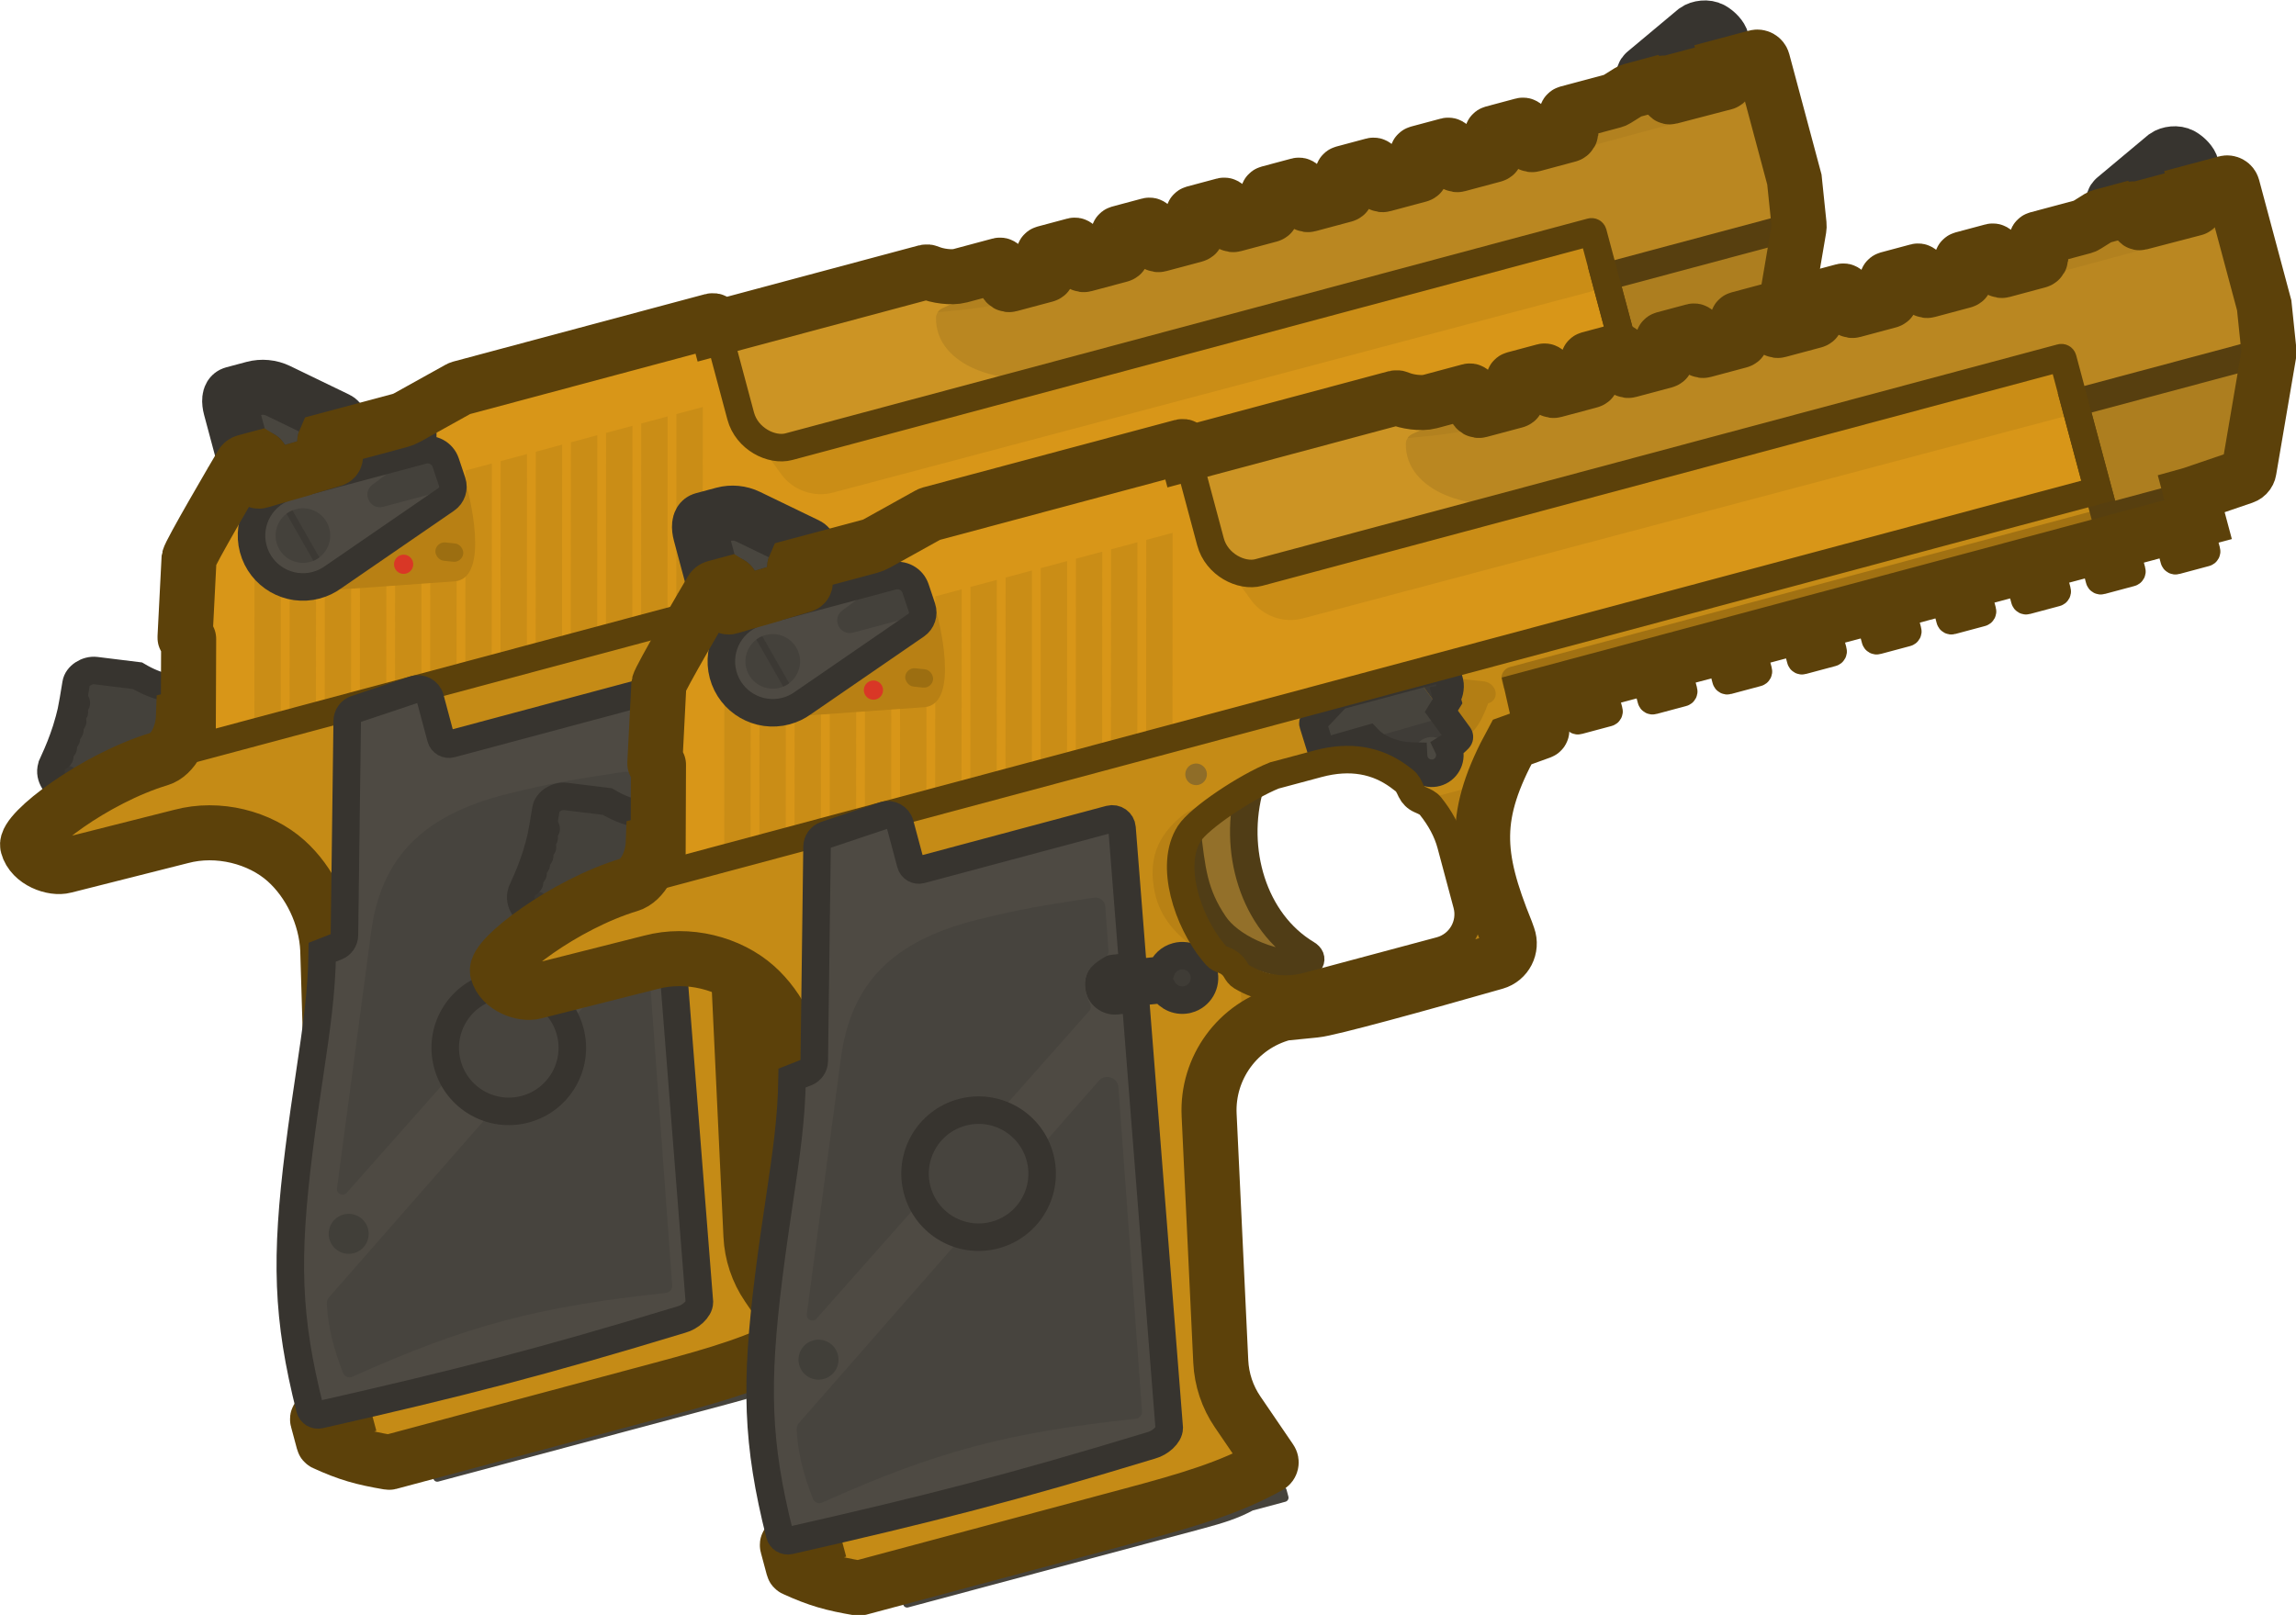 <?xml version="1.0" encoding="UTF-8" standalone="no"?>
<svg
   width="120.996"
   height="85.128"
   viewBox="0 0 120.996 85.128"
   fill="none"
   version="1.1"
   id="svg137"
   xmlns="http://www.w3.org/2000/svg"
   xmlns:svg="http://www.w3.org/2000/svg">
  <g
     clip-path="url(#clip0_2397_1687)"
     id="g214"
     transform="matrix(0.828,0.222,-0.222,0.828,12.328,-20.964)">
    <path
       fill-rule="evenodd"
       clip-rule="evenodd"
       d="m 7.729,71.918 c 0.023,-0.137 0.044,-0.27 0.064,-0.4 L 8.02,71.344 C 8.037,71.331 8.042,71.307 8.03,71.289 L 7.864,71.026 c 0.004,-0.031 0.008,-0.061 0.012,-0.091 l 0.212,-0.18 c 0.015,-0.013 0.019,-0.035 0.009,-0.053 L 7.934,70.426 c 0.003,-0.031 0.006,-0.062 0.009,-0.093 L 8.133,70.172 C 8.15,70.158 8.153,70.134 8.141,70.117 l -0.163,-0.24 c 0.002,-0.029 0.003,-0.059 0.005,-0.088 l 0.216,-0.163 c 0.019,-0.015 0.022,-0.042 0.007,-0.06 L 8,69.325 c 7.4e-4,-0.039 0.001,-0.077 0.002,-0.116 l 0.223,-0.151 C 8.246,69.044 8.249,69.014 8.232,68.995 L 7.999,68.738 C 7.998,68.71 7.997,68.681 7.997,68.652 L 8.182,68.478 C 8.199,68.463 8.2,68.437 8.185,68.42 L 7.976,68.18 C 7.973,68.141 7.971,68.103 7.968,68.065 L 8.155,67.916 c 0.019,-0.015 0.021,-0.044 0.004,-0.062 L 7.936,67.629 C 7.912,67.35 7.882,67.056 7.846,66.739 7.791,66.26 8.268,65.726 8.815,65.649 l 2.554,-0.358 c 2.747,0.771 4.413,-0.34 5.623,-2.439 l 4.348,3.504 -2.071,2.409 c -0.2,0.233 -0.495,0.39 -0.801,0.367 -3.893,-0.289 -6.191,1.048 -8.394,3.71 -0.447,0.539 -1.067,0.484 -1.405,0.389 C 8.272,73.119 7.607,72.655 7.729,71.918 Z M 19.025,66.135 c 0.19,-0.557 -0.107,-1.164 -0.665,-1.354 -0.557,-0.19 -1.164,0.107 -1.354,0.665 -0.19,0.557 0.107,1.164 0.665,1.354 0.557,0.19 1.164,-0.107 1.354,-0.665 z"
       fill="#44413b"
       id="path146" />
    <circle
       cx="8.846"
       cy="72.307"
       r="0.574"
       transform="rotate(-98.696,8.846,72.307)"
       fill="#3b3833"
       id="circle146" />
    <path
       d="m 55.324,63.201 c -3.692,-1.051 -6.096,-5.009 -6.032,-9.036 l -1.925,1.582 -1.138,1.99 c 0.928,2.322 1.418,3.688 3.151,5.186 1.245,1.077 3.893,1.56 5.87,0.96 0.252,-0.076 0.366,-0.182 0.394,-0.309 0.03,-0.136 -0.043,-0.294 -0.322,-0.373 z"
       fill="#93702a"
       stroke="#503d16"
       stroke-width="1.692"
       id="path147" />
    <path
       fill-rule="evenodd"
       clip-rule="evenodd"
       d="M 96.167,4.794 93.154,6.507 C 93.106,6.535 93.045,6.51 93.029,6.457 L 92.887,5.96 C 92.84,5.799 92.655,5.724 92.51,5.808 L 91.677,6.289 C 91.644,6.308 91.604,6.303 91.577,6.279 L 90.755,6.754 C 90.71,6.779 90.67,6.811 90.635,6.849 L 89.99,7.542 C 89.955,7.58 89.915,7.612 89.87,7.637 L 87.323,9.108 C 87.282,9.131 87.268,9.184 87.292,9.225 l 0.507,0.878 c 0.059,0.101 0.024,0.231 -0.077,0.289 l -1.961,1.132 c -0.101,0.059 -0.231,0.024 -0.289,-0.077 l -0.507,-0.877 c -0.024,-0.041 -0.076,-0.055 -0.117,-0.032 l -1.641,0.947 c -0.041,0.024 -0.055,0.076 -0.031,0.117 l 0.507,0.878 c 0.059,0.101 0.024,0.231 -0.077,0.289 l -1.961,1.132 c -0.101,0.058 -0.231,0.024 -0.289,-0.077 l -0.507,-0.878 c -0.024,-0.041 -0.076,-0.055 -0.117,-0.031 l -1.641,0.947 c -0.041,0.024 -0.055,0.076 -0.031,0.117 l 0.507,0.878 c 0.058,0.101 0.024,0.231 -0.077,0.289 l -1.961,1.132 c -0.101,0.058 -0.231,0.024 -0.289,-0.077 l -0.507,-0.878 c -0.024,-0.041 -0.076,-0.055 -0.117,-0.031 l -1.641,0.947 c -0.041,0.024 -0.055,0.076 -0.031,0.117 l 0.507,0.878 c 0.059,0.101 0.024,0.231 -0.077,0.289 l -1.961,1.132 c -0.101,0.059 -0.231,0.024 -0.289,-0.077 l -0.507,-0.878 c -0.024,-0.041 -0.076,-0.055 -0.117,-0.031 l -1.641,0.947 c -0.041,0.024 -0.055,0.076 -0.031,0.117 l 0.507,0.878 c 0.058,0.101 0.024,0.231 -0.077,0.289 l -1.961,1.132 c -0.101,0.059 -0.231,0.024 -0.289,-0.077 l -0.507,-0.878 c -0.024,-0.041 -0.076,-0.055 -0.117,-0.031 l -1.641,0.947 c -0.041,0.024 -0.055,0.076 -0.032,0.117 l 0.507,0.878 c 0.059,0.101 0.024,0.231 -0.077,0.289 l -1.961,1.132 c -0.101,0.059 -0.231,0.024 -0.289,-0.077 l -0.507,-0.878 c -0.024,-0.041 -0.076,-0.055 -0.117,-0.031 l -1.641,0.947 c -0.041,0.024 -0.055,0.076 -0.031,0.117 l 0.507,0.878 c 0.058,0.101 0.024,0.231 -0.077,0.289 l -1.961,1.132 c -0.101,0.058 -0.231,0.024 -0.289,-0.077 L 60.263,24.83 C 60.239,24.789 60.187,24.775 60.145,24.799 l -1.641,0.947 c -0.041,0.024 -0.055,0.076 -0.031,0.117 l 0.507,0.878 c 0.059,0.101 0.024,0.231 -0.077,0.289 l -1.961,1.132 c -0.101,0.058 -0.231,0.024 -0.289,-0.077 L 56.146,27.207 C 56.122,27.166 56.069,27.152 56.029,27.176 l -2.182,1.26 c -0.471,0.272 -1.368,0.381 -1.916,0.295 -0.064,-0.01 -0.129,-4e-4 -0.185,0.032 l -11.497,6.638 2.805,4.858 c 0.275,0.476 0.684,0.821 1.137,1.036 l -0.001,-9e-4 c 0.751,0.357 1.624,0.358 2.212,0.019 L 90.619,15.783 c 0.043,-0.025 0.1,-0.01 0.125,0.034 l 5.052,8.751 4.755,-2.745 2.798,-1.876 c 0.169,-0.113 0.256,-0.315 0.221,-0.515 L 101.851,9.441 98.085,2.918 C 97.99,2.754 97.78,2.698 97.616,2.793 l -1.491,0.861 0.029,0.047 c 0.026,0.041 0.012,0.095 -0.03,0.12 l -0.621,0.358 c 0.15,-0.022 0.507,0.303 0.685,0.488 0.037,0.039 0.027,0.102 -0.02,0.128 z"
       fill="#cc9424"
       id="path148" />
    <path
       d="m 41.445,106.935 -0.164,-0.479 15.763,-9.388 0.638,1.105 -15.809,8.79 z"
       fill="#3f3c37"
       id="path149" />
    <path
       fill-rule="evenodd"
       clip-rule="evenodd"
       d="m 7.729,71.918 c 0.023,-0.137 0.044,-0.27 0.064,-0.4 L 8.02,71.344 C 8.037,71.331 8.042,71.307 8.03,71.289 L 7.864,71.026 c 0.004,-0.031 0.008,-0.061 0.012,-0.091 l 0.212,-0.18 c 0.015,-0.013 0.019,-0.035 0.009,-0.053 L 7.934,70.426 c 0.003,-0.031 0.006,-0.062 0.009,-0.093 L 8.133,70.172 C 8.15,70.158 8.153,70.134 8.141,70.117 l -0.163,-0.24 c 0.002,-0.029 0.003,-0.059 0.005,-0.088 l 0.216,-0.163 c 0.019,-0.015 0.022,-0.042 0.007,-0.06 L 8,69.325 c 7.4e-4,-0.039 0.001,-0.077 0.002,-0.116 l 0.223,-0.151 C 8.246,69.044 8.249,69.014 8.232,68.995 L 7.999,68.738 C 7.998,68.71 7.997,68.681 7.997,68.652 L 8.182,68.478 C 8.199,68.463 8.2,68.437 8.185,68.42 L 7.976,68.18 C 7.973,68.141 7.971,68.103 7.968,68.065 L 8.155,67.916 c 0.019,-0.015 0.021,-0.044 0.004,-0.062 L 7.936,67.629 C 7.912,67.35 7.882,67.056 7.846,66.739 7.791,66.26 8.268,65.726 8.815,65.649 l 2.554,-0.358 c 2.747,0.771 4.413,-0.34 5.623,-2.439 l 4.348,3.504 -2.071,2.409 c -0.2,0.233 -0.495,0.39 -0.801,0.367 -3.893,-0.289 -6.191,1.048 -8.394,3.71 -0.447,0.539 -1.067,0.484 -1.405,0.389 C 8.272,73.119 7.607,72.655 7.729,71.918 Z M 19.025,66.135 c 0.19,-0.557 -0.107,-1.164 -0.665,-1.354 -0.557,-0.19 -1.164,0.107 -1.354,0.665 -0.19,0.557 0.107,1.164 0.665,1.354 0.557,0.19 1.164,-0.107 1.354,-0.665 z"
       stroke="#37342f"
       stroke-width="1.692"
       id="path150" />
    <path
       fill-rule="evenodd"
       clip-rule="evenodd"
       d="m 14.751,66.992 c 0.263,1.143 -0.027,2.438 -0.751,2.886 -3.57,2.211 -6.872,6.52 -6.447,7.255 0.503,0.871 1.898,0.971 2.518,0.613 l 6.45,-3.604 c 2.036,-1.175 4.691,-1.203 6.623,-0.223 1.731,0.878 3.251,2.609 3.887,4.615 l 8.109,26.965 0.126,0.217 -1.327,0.767 c -0.041,0.023 -0.055,0.076 -0.031,0.117 l 0.719,1.244 c 0.013,0.023 0.035,0.038 0.06,0.042 1.585,0.265 2.498,0.273 4.13,0.12 0.012,-0.001 0.024,-0.005 0.035,-0.011 L 53.881,99.317 c 3.096,-1.788 5.392,-3.183 7.361,-5.1 0.107,-0.104 0.101,-0.278 -0.013,-0.376 L 58.516,91.507 C 57.674,90.783 57.049,89.84 56.711,88.782 L 52.094,74.326 c -0.883,-2.766 0.28,-5.774 2.795,-7.226 0.01,-0.005 0.02,-0.01 0.03,-0.014 l 1.789,-0.676 c 0.786,-0.287 5.742,-3.192 9.938,-5.711 0.594,-0.357 0.762,-1.141 0.367,-1.711 L 66.798,58.678 C 63.732,54.627 62.953,52.286 64.143,47.352 l 1.547,-1.079 c 0.034,-0.024 0.046,-0.069 0.028,-0.107 L 64.758,44.336 101.337,23.217 98.646,18.555 Z m 35.802,-13.87 2.415,-1.395 c 1.799,-1.039 3.456,-1.122 4.975,-0.54 0.142,0.054 0.281,0.111 0.419,0.17 0.207,0.089 0.357,0.266 0.504,0.44 0.019,0.022 0.037,0.044 0.056,0.066 0.169,0.196 0.405,0.33 0.661,0.371 0.03,0.005 0.06,0.009 0.09,0.014 0.226,0.035 0.456,0.07 0.639,0.204 0.768,0.561 1.397,1.222 1.829,1.97 l 1.902,3.295 c 0.64,1.108 0.26,2.525 -0.848,3.165 l -7.314,4.223 c -1.31,0.756 -2.733,0.865 -4.078,0.487 -0.166,-0.047 -0.302,-0.162 -0.423,-0.285 -0.244,-0.249 -0.57,-0.394 -0.909,-0.418 -0.171,-0.012 -0.344,-0.041 -0.487,-0.134 -0.09,-0.059 -0.179,-0.12 -0.267,-0.183 -1.968,-1.408 -3.995,-4.441 -3.283,-6.655 0.351,-1.091 2.641,-3.685 4.117,-4.794 z"
       fill="#c58b16"
       id="path151" />
    <path
       d="m 14.67,68.308 0.954,-0.551 -1.668,-5.129 c -0.024,-0.058 -0.136,-0.06 -0.22,-0.014 -0.082,0.045 -0.136,0.138 -0.128,0.215 l 0.332,1.727 c 0.013,0.067 0.006,0.136 -0.018,0.199 -0.027,0.069 -0.032,0.144 -0.015,0.216 l 0.57,2.333 c 0.009,0.039 0.022,0.077 0.038,0.114 l 0.094,0.214 -0.068,0.592 c -0.008,0.07 0.067,0.119 0.128,0.084 z"
       fill="#b37e14"
       id="path152" />
    <path
       d="M 93.154,6.508 96.167,4.795 C 96.214,4.768 96.225,4.706 96.187,4.667 96.01,4.482 95.653,4.157 95.503,4.179 l 0.621,-0.358 c 0.042,-0.024 0.056,-0.078 0.03,-0.12 L 95.31,2.341 C 95.233,2.173 94.882,1.935 94.544,1.849 94.219,1.766 93.796,1.942 93.611,2.167 L 91.283,5.48 C 91.225,5.562 91.221,5.67 91.271,5.757 L 91.56,6.258 c 0.024,0.041 0.076,0.055 0.117,0.031 l 0.833,-0.481 c 0.145,-0.084 0.33,-0.009 0.376,0.152 l 0.143,0.497 c 0.015,0.053 0.077,0.078 0.125,0.051 z"
       fill="#44413b"
       stroke="#37342f"
       stroke-width="3.384"
       id="path153" />
    <path
       d="m 103.57,19.432 -0.669,-7.157 c -0.008,-0.078 -0.026,-0.154 -0.053,-0.227 l -0.997,-2.607 z"
       fill="#ad7e1f"
       id="path154" />
    <path
       d="m 100.247,21.323 1.093,1.893 -36.58,21.119 0.075,0.143 -1.979,-0.164 C 62.829,44.312 62.803,44.296 62.789,44.272 L 62.56,43.875 c -0.19,-0.328 -0.077,-0.748 0.251,-0.938 z"
       fill="#a17112"
       id="path155" />
    <path
       d="m 66.613,43.268 1,1.731 c 0.024,0.041 0.076,0.055 0.117,0.031 l 1.641,-0.947 c 0.041,-0.024 0.055,-0.076 0.031,-0.117 l -1,-1.731 z"
       fill="#c58b16"
       id="path156" />
    <path
       d="m 70.73,40.891 1,1.731 c 0.024,0.041 0.076,0.055 0.117,0.031 l 1.641,-0.947 c 0.041,-0.024 0.055,-0.076 0.031,-0.117 l -1,-1.731 z"
       fill="#c58b16"
       id="path157" />
    <path
       d="m 74.847,38.514 1,1.731 c 0.024,0.041 0.076,0.055 0.117,0.031 l 1.641,-0.947 c 0.041,-0.024 0.055,-0.076 0.031,-0.117 l -1,-1.731 z"
       fill="#c58b16"
       id="path158" />
    <path
       d="m 78.964,36.137 1,1.731 c 0.024,0.041 0.076,0.055 0.117,0.031 l 1.641,-0.947 c 0.041,-0.024 0.055,-0.076 0.031,-0.117 l -1,-1.731 z"
       fill="#c58b16"
       id="path159" />
    <path
       d="m 83.081,33.76 1,1.731 c 0.024,0.041 0.076,0.055 0.117,0.031 l 1.641,-0.947 c 0.041,-0.024 0.055,-0.076 0.031,-0.117 l -1,-1.731 z"
       fill="#c58b16"
       id="path160" />
    <path
       d="m 87.198,31.383 1,1.731 c 0.024,0.041 0.076,0.055 0.117,0.031 l 1.641,-0.947 c 0.041,-0.024 0.055,-0.076 0.031,-0.117 L 88.987,30.35 Z"
       fill="#c58b16"
       id="path161" />
    <path
       d="m 91.315,29.006 1,1.731 c 0.024,0.041 0.076,0.055 0.117,0.031 l 1.641,-0.947 c 0.041,-0.024 0.055,-0.076 0.031,-0.117 l -1,-1.731 z"
       fill="#c58b16"
       id="path162" />
    <path
       d="m 95.432,26.629 1,1.731 c 0.024,0.041 0.076,0.055 0.117,0.031 l 1.641,-0.947 c 0.041,-0.024 0.055,-0.076 0.031,-0.117 l -1,-1.731 z"
       fill="#c58b16"
       id="path163" />
    <path
       d="m 99.549,24.252 0.999,1.731 c 0.024,0.041 0.077,0.055 0.118,0.031 l 1.64,-0.947 c 0.041,-0.024 0.055,-0.076 0.032,-0.117 -0.258,-0.447 -0.91,-1.581 -1,-1.731 z"
       fill="#c58b16"
       id="path164" />
    <path
       d="m 66.613,43.268 1,1.731 c 0.024,0.041 0.076,0.055 0.117,0.031 l 1.641,-0.947 c 0.041,-0.024 0.055,-0.076 0.031,-0.117 l -1,-1.731 z"
       stroke="#5c410a"
       stroke-width="1.692"
       id="path165" />
    <path
       d="m 70.73,40.891 1,1.731 c 0.024,0.041 0.076,0.055 0.117,0.031 l 1.641,-0.947 c 0.041,-0.024 0.055,-0.076 0.031,-0.117 l -1,-1.731 z"
       stroke="#5c410a"
       stroke-width="1.692"
       id="path166" />
    <path
       d="m 74.847,38.514 1,1.731 c 0.024,0.041 0.076,0.055 0.117,0.031 l 1.641,-0.947 c 0.041,-0.024 0.055,-0.076 0.031,-0.117 l -1,-1.731 z"
       stroke="#5c410a"
       stroke-width="1.692"
       id="path167" />
    <path
       d="m 78.964,36.137 1,1.731 c 0.024,0.041 0.076,0.055 0.117,0.031 l 1.641,-0.947 c 0.041,-0.024 0.055,-0.076 0.031,-0.117 l -1,-1.731 z"
       stroke="#5c410a"
       stroke-width="1.692"
       id="path168" />
    <path
       d="m 83.081,33.76 1,1.731 c 0.024,0.041 0.076,0.055 0.117,0.031 l 1.641,-0.947 c 0.041,-0.024 0.055,-0.076 0.031,-0.117 l -1,-1.731 z"
       stroke="#5c410a"
       stroke-width="1.692"
       id="path169" />
    <path
       d="m 87.198,31.383 1,1.731 c 0.024,0.041 0.076,0.055 0.117,0.031 l 1.641,-0.947 c 0.041,-0.024 0.055,-0.076 0.031,-0.117 L 88.987,30.35 Z"
       stroke="#5c410a"
       stroke-width="1.692"
       id="path170" />
    <path
       d="m 91.315,29.006 1,1.731 c 0.024,0.041 0.076,0.055 0.117,0.031 l 1.641,-0.947 c 0.041,-0.024 0.055,-0.076 0.031,-0.117 l -1,-1.731 z"
       stroke="#5c410a"
       stroke-width="1.692"
       id="path171" />
    <path
       d="m 95.432,26.629 1,1.731 c 0.024,0.041 0.076,0.055 0.117,0.031 l 1.641,-0.947 c 0.041,-0.024 0.055,-0.076 0.031,-0.117 l -1,-1.731 z"
       stroke="#5c410a"
       stroke-width="1.692"
       id="path172" />
    <path
       d="m 99.549,24.252 0.999,1.731 c 0.024,0.041 0.077,0.055 0.118,0.031 l 1.64,-0.947 c 0.041,-0.024 0.055,-0.076 0.032,-0.117 -0.258,-0.447 -0.91,-1.581 -1,-1.731 z"
       stroke="#5c410a"
       stroke-width="1.692"
       id="path173" />
    <circle
       cx="45.894"
       cy="54.3"
       r="0.665"
       transform="rotate(-30,45.894,54.3)"
       fill="#8f6d28"
       id="circle173" />
    <path
       d="m 55.751,45.7 -0.2,3.756 c 0.844,0.517 2.192,0.599 3.373,0.181 l 0.016,0.028 c 0.319,0.552 1.024,0.741 1.576,0.422 0.552,-0.319 0.741,-1.024 0.422,-1.576 -0.021,-0.036 -0.043,-0.071 -0.068,-0.104 0.83,-0.896 1.109,-1.528 1.234,-2.965 0.696,-0.447 0.167,-1.413 -0.71,-1.23 l -1.353,0.216 c -0.178,0.029 -0.36,-0.025 -0.495,-0.145 l -0.347,-0.31 c -0.075,-0.068 -0.17,-0.104 -0.266,-0.109 z"
       fill="#b37e14"
       id="path174" />
    <path
       d="m 48.999,67.795 c 0.654,-0.377 0.877,-1.213 0.5,-1.867 -0.377,-0.653 -1.213,-0.878 -1.867,-0.5 -0.4,0.231 -0.639,0.633 -0.678,1.061 l -2.084,0.781 c -0.306,0.115 -0.462,0.456 -0.347,0.763 0.115,0.306 0.456,0.462 0.763,0.347 l 2.084,-0.781 c 0.427,0.41 1.09,0.507 1.629,0.196 z"
       fill="#57534b"
       id="path175" />
    <path
       d="m 49.797,53.754 -3.367,2.529 c -0.275,0.207 -0.528,0.444 -0.728,0.725 -1.128,1.591 -1.32,3.121 -0.364,4.997 0.803,1.577 2.422,2.531 4.563,2.977 0.075,0.016 0.154,0.016 0.23,0.001 l 0.439,-0.084 c -0.032,-0.004 -0.064,-0.008 -0.097,-0.01 -0.171,-0.012 -0.344,-0.041 -0.487,-0.134 -0.09,-0.059 -0.179,-0.119 -0.267,-0.183 -1.968,-1.408 -3.995,-4.441 -3.283,-6.655 0.295,-0.917 1.961,-2.896 3.361,-4.163 z"
       fill="#b88114"
       id="path176" />
    <path
       d="m 58.322,98.977 -16.262,9.389 c -0.117,0.067 -0.266,0.027 -0.333,-0.089 l -0.452,-0.784 c -0.067,-0.116 -0.027,-0.265 0.089,-0.333 L 62.306,95.254 c 0.123,-0.07 0.279,-0.027 0.35,0.095 l 0.22,0.38 c 0.071,0.123 0.029,0.281 -0.094,0.352 l -1.801,1.04 c -0.75,0.703 -1.515,1.195 -2.659,1.856 z"
       fill="#46433c"
       id="path177" />
    <circle
       cx="48.317"
       cy="66.612"
       r="0.674"
       transform="rotate(-30,48.317,66.612)"
       fill="#3f3c36"
       id="circle177" />
    <path
       d="m 57.421,45.011 3.455,2.788 c 0.062,0.05 0.082,0.137 0.044,0.207 -1.048,1.947 -3.937,2.326 -5.37,1.448 l -2.404,1.444 c -0.08,0.048 -0.184,0.023 -0.234,-0.056 l -0.894,-1.417 c -0.017,-0.026 -0.018,-0.059 -0.003,-0.086 l 1.045,-1.938 4.167,-2.406 c 0.061,-0.035 0.138,-0.029 0.194,0.015 z"
       fill="#47443d"
       id="path178" />
    <path
       d="m 59.776,46.913 1.1,0.887 c 0.062,0.05 0.082,0.137 0.044,0.207 -1.048,1.947 -3.937,2.326 -5.37,1.448 -5.399,3.244 3.079,-1.852 4.227,-2.542 z"
       fill="#3f3c37"
       id="path179" />
    <circle
       cx="59.577"
       cy="49.41"
       r="1.115"
       transform="rotate(-30,59.577,49.41)"
       fill="#4b4841"
       id="circle179" />
    <path
       d="M 59.45,46.65 57.42,45.011 C 57.365,44.967 57.288,44.961 57.227,44.996 l 1.482,-0.856 c 0.164,-0.095 0.374,-0.038 0.469,0.126 l 0.302,0.524 c 0.164,0.285 0.181,0.854 0.046,0.932 l 0.132,0.229 z"
       fill="#3c3934"
       id="path180" />
    <path
       d="m 19.554,49.315 -4.024,2.465 c -0.126,0.077 -0.287,-0.02 -0.277,-0.168 l 0.071,-1.028 c 0.01,-0.145 -0.146,-0.243 -0.273,-0.17 l -0.642,0.371 c -0.043,0.025 -0.099,0.01 -0.124,-0.033 l -1.653,-2.863 c -0.183,-0.318 -0.303,-0.723 -0.071,-0.857 l 1.124,-0.649 c 0.454,-0.262 0.987,-0.352 1.502,-0.254 l 3.969,0.758 c 0.078,0.015 0.146,0.063 0.185,0.132 l 0.352,0.609 c 0.025,0.044 0.01,0.1 -0.034,0.125 l -0.811,0.455 c -0.118,0.066 -0.125,0.234 -0.013,0.309 l 0.727,0.491 c 0.11,0.074 0.106,0.237 -0.007,0.306 z"
       fill="#49463f"
       stroke="#37342f"
       stroke-width="3.384"
       id="path181" />
    <path
       d="m 15.528,51.781 4.023,-2.465 c 0.113,-0.069 0.117,-0.232 0.007,-0.306 l -0.727,-0.491 c -0.063,-0.043 -0.088,-0.114 -0.078,-0.18 l 4.114,-2.375 c 0.149,-0.086 0.286,-0.19 0.409,-0.309 l 2.623,-2.54 c 0.016,-0.016 0.034,-0.029 0.053,-0.04 l 13.883,-8.015 c 0.087,-0.05 0.198,-0.02 0.249,0.067 l 2.964,5.135 c 0.731,1.266 2.407,1.599 3.349,1.055 L 90.618,15.785 c 0.043,-0.025 0.099,-0.01 0.124,0.033 l 4.191,7.259 -79.266,45.764 c -0.052,0.03 -0.118,0.002 -0.134,-0.056 l -1.714,-6.495 c -0.007,-0.025 -0.033,-0.04 -0.058,-0.032 l -0.123,0.04 C 13.613,62.306 13.585,62.29 13.58,62.264 l -1.018,-4.753 c -0.037,-0.35 1.379,-5.496 1.634,-6.422 0.025,-0.092 0.086,-0.169 0.168,-0.216 l 0.824,-0.476 c 0.078,0.022 0.14,0.095 0.134,0.188 l -0.071,1.028 c -0.01,0.148 0.15,0.245 0.277,0.168 z"
       fill="#d89618"
       id="path182" />
    <path
       d="m 44.19,41.292 c 0.751,0.357 1.624,0.358 2.212,0.019 L 90.62,15.782 c 0.043,-0.025 0.099,-0.01 0.124,0.033 l 1.727,2.992 -42.714,24.528 c -1.077,0.619 -2.424,0.51 -3.389,-0.273 z"
       fill="#ca8d16"
       id="path183" />
    <path
       d="m 20.665,65.953 -1.454,0.839 -3.263,-12.199 1.453,-0.839 z"
       fill="#ca8d16"
       id="path184" />
    <path
       d="m 22.602,64.835 -1.454,0.839 -3.263,-12.199 1.454,-0.839 z"
       fill="#ca8d16"
       id="path185" />
    <path
       d="m 24.54,63.716 -1.454,0.839 -3.263,-12.199 1.454,-0.839 z"
       fill="#ca8d16"
       id="path186" />
    <path
       d="M 26.478,62.597 25.024,63.437 21.762,51.237 23.215,50.398 Z"
       fill="#ca8d16"
       id="path187" />
    <path
       d="m 28.415,61.479 -1.454,0.839 -3.263,-12.199 1.454,-0.839 z"
       fill="#ca8d16"
       id="path188" />
    <path
       d="M 30.353,60.36 28.899,61.199 25.637,49 27.09,48.161 Z"
       fill="#ca8d16"
       id="path189" />
    <path
       d="M 32.29,59.241 30.837,60.081 27.574,47.881 29.028,47.042 Z"
       fill="#ca8d16"
       id="path190" />
    <path
       d="M 34.228,58.123 32.775,58.962 29.512,46.763 30.965,45.923 Z"
       fill="#ca8d16"
       id="path191" />
    <path
       d="M 36.166,57.004 34.712,57.843 31.45,45.644 32.903,44.805 Z"
       fill="#ca8d16"
       id="path192" />
    <path
       d="m 38.103,55.885 -1.454,0.839 -3.263,-12.199 1.453,-0.839 z"
       fill="#ca8d16"
       id="path193" />
    <path
       d="m 40.041,54.767 -1.454,0.839 -3.263,-12.199 1.453,-0.839 z"
       fill="#ca8d16"
       id="path194" />
    <path
       d="M 41.978,53.648 40.525,54.487 37.262,42.288 38.716,41.449 Z"
       fill="#ca8d16"
       id="path195" />
    <path
       d="M 43.916,52.529 42.463,53.368 39.2,41.169 40.654,40.33 Z"
       fill="#ca8d16"
       id="path196" />
    <path
       d="m 25.335,46.924 -8.052,4.649 c -1.544,0.891 -1.946,3.058 -1.054,4.602 0.891,1.544 3.097,2.205 4.641,1.314 l 0.435,-0.251 c 0.132,-0.076 0.272,-0.14 0.416,-0.19 l 6.979,-2.413 c 2.072,-0.754 -0.51,-5.435 -1.068,-6.276 L 26.928,47.298 C 26.579,46.772 25.882,46.608 25.335,46.924 Z"
       fill="#b88014"
       id="path197" />
    <path
       d="m 24.715,47.361 -7.336,4.235 c -1.511,0.873 -2.029,2.805 -1.157,4.317 0.873,1.511 2.805,2.029 4.316,1.157 0.346,-0.2 0.64,-0.455 0.877,-0.748 l 5.479,-6.421 c 0.274,-0.321 0.301,-0.783 0.069,-1.135 L 26.275,47.728 C 25.933,47.213 25.25,47.053 24.715,47.361 Z"
       fill="#4e4a43"
       id="path198" />
    <path
       d="m 24.382,47.553 -2.101,2.641 c -0.531,0.667 0.252,1.576 0.991,1.149 l 2.871,-1.657 c 0.465,-0.269 0.803,-0.937 0.568,-1.3 l -0.437,-0.659 c -0.342,-0.515 -1.025,-0.675 -1.56,-0.366 z"
       fill="#44413b"
       id="path199" />
    <circle
       cx="18.958"
       cy="54.332"
       r="1.679"
       transform="rotate(-30,18.958,54.332)"
       fill="#44413b"
       id="circle199" />
    <path
       d="m 19.982,55.664 -2.346,-2.366 c 0.085,-0.109 0.185,-0.209 0.299,-0.296 l 2.346,2.366 c -0.085,0.109 -0.185,0.209 -0.299,0.296 z"
       fill="#3c3934"
       id="path200" />
    <rect
       x="26.977"
       y="52.559"
       width="1.722"
       height="1.13"
       rx="0.565"
       transform="rotate(-8.936,26.977,52.559)"
       fill="#9c6e11"
       id="rect200" />
    <circle
       cx="25.395"
       cy="54.434"
       r="0.591"
       transform="rotate(-30,25.395,54.434)"
       fill="#d93726"
       id="circle200" />
    <path
       d="m 63.677,49.957 -3.974,2.294 c 0.217,0.034 0.435,0.072 0.611,0.2 0.768,0.561 1.397,1.222 1.829,1.97 l 1.902,3.295 c 0.64,1.108 0.26,2.525 -0.848,3.165 l -7.314,4.223 c -1.31,0.756 -2.733,0.865 -4.078,0.487 -0.092,-0.026 -0.175,-0.073 -0.251,-0.13 0.55,1.176 0.902,2.283 1.226,3.651 0.519,-0.809 1.232,-1.505 2.109,-2.011 0.01,-0.006 0.02,-0.01 0.03,-0.014 l 1.789,-0.676 c 0.786,-0.287 5.742,-3.192 9.938,-5.711 0.594,-0.357 0.762,-1.141 0.367,-1.711 l -0.214,-0.309 c -2.472,-3.267 -3.457,-5.421 -3.122,-8.72 z"
       fill="#b88114"
       id="path201" />
    <path
       d="M 60.995,32.794 90.658,15.668 92.146,18.245 102.353,12.352 101.852,9.441 98.731,4.036 56.943,28.163 c -1.531,0.884 -2.671,1.669 -3.633,2.495 -0.191,0.164 -0.29,0.418 -0.229,0.662 0.718,2.865 5.085,3.107 7.914,1.474 z"
       fill="#ba8721"
       id="path202" />
    <path
       d="m 58.141,28.745 c -1.905,1.017 -3.161,1.531 -5.043,2.215 0.041,-0.115 0.113,-0.22 0.209,-0.302 0.954,-0.818 2.082,-1.597 3.593,-2.472 C 72.588,19.129 88.824,9.755 98.73,4.036 l 0.489,0.846 z"
       fill="#b2811f"
       id="path203" />
    <path
       d="m 48.999,67.795 c 0.654,-0.377 0.877,-1.213 0.5,-1.867 -0.377,-0.653 -1.213,-0.878 -1.867,-0.5 -0.4,0.231 -0.639,0.633 -0.678,1.061 l -2.084,0.781 c -0.306,0.115 -0.462,0.456 -0.347,0.763 0.115,0.306 0.456,0.462 0.763,0.347 l 2.084,-0.781 c 0.427,0.41 1.09,0.507 1.629,0.196 z"
       stroke="#37342f"
       stroke-width="1.692"
       id="path204" />
    <path
       d="m 58.71,44.14 c 0.164,-0.095 0.374,-0.039 0.469,0.126 l 0.303,0.524 c 0.164,0.285 0.181,0.854 0.046,0.932 l 0.132,0.229 -0.208,0.7 1.425,1.15 c 0.012,0.01 0.023,0.021 0.032,0.033 0.036,0.05 0.043,0.118 0.013,0.174 -0.136,0.253 -0.303,0.479 -0.494,0.679 0.043,0.05 0.082,0.105 0.116,0.165 0.308,0.533 0.125,1.215 -0.408,1.523 -0.533,0.308 -1.215,0.125 -1.523,-0.408 -0.039,-0.067 -0.07,-0.137 -0.093,-0.208 -1.073,0.272 -2.219,0.156 -2.967,-0.303 -1.993,1.198 -2.095,1.258 -1.373,0.824 l -1.031,0.62 c -0.08,0.048 -0.184,0.023 -0.234,-0.056 l -0.894,-1.417 c -0.017,-0.026 -0.018,-0.059 -0.003,-0.086 l 1.045,-1.938 z"
       stroke="#37342f"
       stroke-width="1.692"
       id="path205" />
    <path
       d="m 50.555,53.123 2.415,-1.395 c 1.799,-1.039 3.456,-1.122 4.975,-0.54 0.141,0.054 0.281,0.111 0.419,0.17 0.207,0.089 0.357,0.266 0.504,0.44 0.019,0.022 0.037,0.044 0.056,0.066 0.169,0.196 0.405,0.33 0.661,0.371 0.03,0.005 0.06,0.009 0.09,0.014 0.226,0.035 0.456,0.07 0.639,0.204 0.768,0.561 1.397,1.222 1.829,1.97 l 1.902,3.295 c 0.64,1.108 0.26,2.525 -0.848,3.165 l -7.314,4.223 c -1.31,0.756 -2.733,0.865 -4.078,0.487 -0.166,-0.047 -0.302,-0.162 -0.423,-0.285 -0.244,-0.249 -0.57,-0.394 -0.909,-0.418 -0.171,-0.012 -0.344,-0.041 -0.487,-0.134 -0.09,-0.059 -0.179,-0.12 -0.267,-0.183 -1.968,-1.408 -3.995,-4.441 -3.283,-6.655 0.351,-1.09 2.641,-3.685 4.117,-4.794 z"
       stroke="#5c410a"
       stroke-width="1.692"
       id="path206" />
    <path
       d="m 24.715,47.361 -7.336,4.235 c -1.511,0.873 -2.029,2.805 -1.157,4.317 0.873,1.511 2.805,2.029 4.316,1.157 0.346,-0.2 0.64,-0.455 0.877,-0.748 l 5.479,-6.421 c 0.274,-0.321 0.301,-0.783 0.069,-1.135 L 26.275,47.728 C 25.933,47.213 25.25,47.053 24.715,47.361 Z"
       stroke="#37342f"
       stroke-width="1.692"
       id="path207" />
    <path
       d="m 92.143,18.246 3.651,6.324 4.756,-2.745 2.798,-1.876 c 0.091,-0.061 0.158,-0.148 0.195,-0.246 0.032,-0.084 0.042,-0.177 0.026,-0.269 l -1.219,-7.08 z"
       fill="#ad7e1f"
       stroke="#573f0f"
       stroke-width="1.692"
       id="path208" />
    <path
       d="m 15.528,51.781 4.023,-2.465 c 0.113,-0.069 0.117,-0.232 0.007,-0.306 l -0.727,-0.491 c -0.063,-0.043 -0.088,-0.114 -0.078,-0.18 l 4.114,-2.375 c 0.149,-0.086 0.286,-0.19 0.409,-0.309 l 2.623,-2.54 c 0.016,-0.016 0.034,-0.029 0.053,-0.04 l 13.883,-8.015 c 0.087,-0.05 0.198,-0.021 0.249,0.067 l 0.16,0.277 11.497,-6.638 c 0.056,-0.032 0.121,-0.042 0.184,-0.032 0.549,0.086 1.445,-0.023 1.917,-0.295 l 2.182,-1.26 c 0.041,-0.024 0.093,-0.01 0.117,0.031 l 0.507,0.878 c 0.059,0.101 0.188,0.136 0.289,0.077 l 1.962,-1.131 c 0.101,-0.058 0.136,-0.188 0.077,-0.289 l -0.507,-0.878 c -0.024,-0.041 -0.01,-0.093 0.031,-0.117 l 1.641,-0.947 c 0.041,-0.024 0.093,-0.01 0.117,0.031 l 0.507,0.878 c 0.059,0.101 0.188,0.136 0.289,0.077 l 1.961,-1.132 c 0.101,-0.058 0.136,-0.188 0.077,-0.289 l -0.507,-0.878 c -0.024,-0.041 -0.01,-0.093 0.031,-0.117 l 1.641,-0.947 c 0.041,-0.024 0.093,-0.01 0.117,0.031 l 0.507,0.878 c 0.059,0.101 0.188,0.136 0.289,0.077 l 1.961,-1.132 c 0.101,-0.059 0.136,-0.188 0.077,-0.289 L 66.706,21.112 c -0.024,-0.041 -0.01,-0.093 0.031,-0.117 l 1.641,-0.947 c 0.041,-0.024 0.093,-0.01 0.117,0.031 l 0.507,0.878 c 0.059,0.101 0.188,0.136 0.289,0.077 l 1.961,-1.132 c 0.101,-0.059 0.136,-0.188 0.077,-0.289 L 70.823,18.735 c -0.024,-0.041 -0.01,-0.094 0.031,-0.117 l 1.641,-0.947 c 0.041,-0.024 0.094,-0.01 0.117,0.031 l 0.507,0.878 c 0.058,0.101 0.188,0.136 0.289,0.077 l 1.961,-1.132 c 0.101,-0.059 0.136,-0.188 0.077,-0.289 l -0.507,-0.878 c -0.024,-0.041 -0.01,-0.093 0.031,-0.117 l 1.641,-0.947 c 0.041,-0.024 0.093,-0.01 0.117,0.032 l 0.507,0.878 c 0.059,0.101 0.188,0.136 0.289,0.077 l 1.961,-1.132 c 0.101,-0.058 0.136,-0.188 0.077,-0.289 l -0.507,-0.878 c -0.024,-0.041 -0.01,-0.093 0.031,-0.117 l 1.641,-0.947 c 0.041,-0.024 0.094,-0.01 0.117,0.031 l 0.507,0.878 c 0.059,0.101 0.188,0.136 0.289,0.077 l 1.961,-1.132 c 0.101,-0.058 0.136,-0.188 0.077,-0.289 L 83.174,11.604 c -0.024,-0.041 -0.01,-0.093 0.031,-0.117 l 1.641,-0.947 c 0.041,-0.024 0.093,-0.01 0.117,0.031 l 0.507,0.878 c 0.058,0.101 0.188,0.136 0.289,0.077 l 1.96,-1.134 c 0.101,-0.059 0.136,-0.188 0.077,-0.289 L 87.29,9.226 C 87.266,9.185 87.28,9.132 87.321,9.108 L 89.868,7.638 C 89.912,7.613 89.953,7.58 89.987,7.543 L 90.633,6.85 c 0.035,-0.037 0.075,-0.07 0.119,-0.095 l 0.823,-0.475 c 0.027,0.024 0.067,0.029 0.1,0.01 l 0.833,-0.481 c 0.145,-0.084 0.33,-0.009 0.376,0.152 l 0.143,0.497 c 0.015,0.053 0.077,0.078 0.125,0.051 L 96.165,4.795 C 96.212,4.768 96.222,4.706 96.185,4.667 96.008,4.482 95.666,4.193 95.5,4.179 l 0.621,-0.358 c 0.042,-0.024 0.056,-0.078 0.03,-0.12 l -0.029,-0.047 1.491,-0.861 c 0.164,-0.095 0.374,-0.039 0.469,0.126 l 3.766,6.523 0.997,2.607 c 0.028,0.073 0.045,0.149 0.053,0.227 l 0.669,7.157 c 0.007,0.037 0.009,0.075 0.007,0.112 -0.003,0.054 -0.014,0.107 -0.032,0.157 -0.038,0.099 -0.105,0.185 -0.196,0.246 l -2.798,1.876 -0.012,0.007 0.801,1.387 -36.58,21.119 0.961,1.829 c 0.018,0.038 0.006,0.083 -0.028,0.107 l -1.547,1.079 c -1.191,4.935 -0.411,7.275 2.654,11.327 l 0.214,0.309 c 0.395,0.57 0.227,1.354 -0.367,1.711 -4.195,2.518 -9.151,5.424 -9.938,5.711 l -1.789,0.676 c -0.007,0.003 -0.014,0.006 -0.021,0.009 l -0.009,0.005 c -2.515,1.452 -3.678,4.46 -2.794,7.226 l 4.617,14.456 c 0.338,1.058 0.962,2.001 1.804,2.725 l 2.714,2.335 c 0.113,0.098 0.12,0.271 0.013,0.376 -1.969,1.917 -4.265,3.312 -7.361,5.1 l -15.031,8.678 c -0.011,0.006 -0.023,0.01 -0.035,0.011 -1.631,0.153 -2.545,0.145 -4.13,-0.12 -0.025,-0.004 -0.048,-0.02 -0.06,-0.042 l -0.719,-1.244 c -0.024,-0.041 -0.01,-0.094 0.031,-0.118 l 1.327,-0.766 -0.126,-0.218 -8.109,-26.964 c -0.636,-2.006 -2.156,-3.738 -3.887,-4.615 -1.933,-0.98 -4.587,-0.953 -6.623,0.222 l -6.45,3.604 C 9.451,78.105 8.055,78.005 7.553,77.134 7.128,76.399 10.431,72.09 14,69.879 c 0.724,-0.448 1.014,-1.743 0.751,-2.886 l 0.268,-0.155 -1.2,-4.548 c -0.007,-0.025 -0.033,-0.04 -0.058,-0.032 l -0.123,0.04 c -0.026,0.008 -0.053,-0.007 -0.058,-0.034 l -1.018,-4.754 c -0.037,-0.35 1.379,-5.496 1.634,-6.421 0.025,-0.092 0.086,-0.169 0.168,-0.216 l 0.824,-0.476 c 0.078,0.022 0.14,0.095 0.134,0.188 l -0.071,1.028 c -0.01,0.147 0.15,0.245 0.277,0.168 z"
       stroke="#5c410a"
       stroke-width="3.384"
       stroke-miterlimit="3.994"
       id="path209" />
    <path
       d="m 15.528,51.781 4.023,-2.465 c 0.113,-0.069 0.117,-0.232 0.007,-0.306 l -0.727,-0.491 c -0.063,-0.043 -0.088,-0.114 -0.078,-0.18 l 4.114,-2.375 c 0.149,-0.086 0.286,-0.19 0.409,-0.309 l 2.623,-2.54 c 0.016,-0.016 0.034,-0.029 0.053,-0.04 l 13.883,-8.015 c 0.087,-0.05 0.198,-0.02 0.249,0.067 l 2.964,5.135 c 0.731,1.266 2.407,1.599 3.349,1.055 L 90.618,15.785 c 0.043,-0.025 0.099,-0.01 0.124,0.033 l 4.191,7.259 -79.266,45.764 c -0.052,0.03 -0.118,0.002 -0.134,-0.056 l -1.714,-6.495 c -0.007,-0.025 -0.033,-0.04 -0.058,-0.032 l -0.123,0.04 C 13.613,62.306 13.585,62.29 13.58,62.264 l -1.018,-4.753 c -0.037,-0.35 1.379,-5.496 1.634,-6.422 0.025,-0.092 0.086,-0.169 0.168,-0.216 l 0.824,-0.476 c 0.078,0.022 0.14,0.095 0.134,0.188 l -0.071,1.028 c -0.01,0.148 0.15,0.245 0.277,0.168 z"
       stroke="#5c410a"
       stroke-width="1.692"
       id="path210" />
    <path
       d="m 24.539,64.632 3.247,12.77 c 0.077,0.304 -0.037,0.625 -0.289,0.811 l -0.755,0.558 c 0.617,2.436 0.874,4.678 1.194,7.467 0.159,1.387 0.333,2.91 0.575,4.659 0.921,6.66 1.938,10.111 4.764,15.181 0.135,0.243 0.443,0.332 0.689,0.202 7.849,-4.139 12.314,-6.653 19.966,-11.418 0.465,-0.268 0.89,-0.886 0.778,-1.311 L 46.014,69.009 C 45.933,68.78 45.679,68.664 45.453,68.752 l -0.668,0.26 c -0.514,0.2 -1.092,-0.054 -1.292,-0.568 -0.2,-0.514 0.054,-1.092 0.568,-1.292 L 44.811,66.86 c 0.216,-0.084 0.326,-0.325 0.249,-0.543 l -2.712,-7.657 c -0.125,-0.354 -0.541,-0.507 -0.867,-0.32 l -10.407,6.008 c -0.246,0.142 -0.561,0.058 -0.703,-0.188 L 29.107,61.969 C 28.884,61.584 28.383,61.466 28.011,61.712 l -3.15,2.086 c -0.274,0.181 -0.403,0.516 -0.322,0.834 z"
       fill="#4e4a43"
       stroke="#37342f"
       stroke-width="1.692"
       id="path211" />
    <circle
       cx="32.795"
       cy="95.077"
       r="1.229"
       transform="rotate(-30,32.795,95.077)"
       fill="#413f39"
       id="circle211" />
    <path
       d="m 43.51,66.199 c 0.045,0.131 0.007,0.276 -0.093,0.371 -0.542,0.521 -0.815,0.984 -0.84,1.468 -0.025,0.488 0.202,0.997 0.705,1.62 0.087,0.107 0.106,0.256 0.044,0.38 L 32.023,92.673 c -0.151,0.303 -0.604,0.227 -0.647,-0.109 l -2.051,-15.74 c -0.591,-4.533 1.107,-7.743 5.878,-10.398 2.385,-1.327 3.88,-1.985 6.184,-2.998 0.134,-0.059 0.271,-0.119 0.411,-0.181 0.321,-0.141 0.694,0.021 0.809,0.352 z"
       fill="#47443e"
       id="path212" />
    <circle
       cx="39.339"
       cy="81.481"
       r="3.906"
       transform="rotate(-30,39.339,81.481)"
       fill="#3f3c37"
       id="circle212" />
    <path
       d="m 45.001,74.046 c 0.269,-0.547 1.064,-0.498 1.264,0.078 l 6.56,18.869 c 0.076,0.219 -0.038,0.459 -0.254,0.543 -7.378,2.854 -11.299,5.091 -17.28,9.968 -0.189,0.154 -0.47,0.122 -0.614,-0.074 -1,-1.363 -1.623,-2.506 -2.065,-3.839 -0.049,-0.146 -0.036,-0.305 0.032,-0.444 z"
       fill="#47443e"
       id="path213" />
    <circle
       cx="39.34"
       cy="81.484"
       r="3.564"
       transform="rotate(-30,39.34,81.484)"
       fill="#47443e"
       id="circle213" />
    <circle
       cx="39.339"
       cy="81.481"
       r="3.906"
       transform="rotate(-30,39.339,81.481)"
       stroke="#37342f"
       stroke-width="1.692"
       id="circle214" />
  </g>
  <g
     clip-path="url(#clip0_2397_1687)"
     id="g69"
     transform="matrix(0.828,0.222,-0.222,0.828,37.087,-14.331)">
    <path
       fill-rule="evenodd"
       clip-rule="evenodd"
       d="m 7.729,71.918 c 0.023,-0.137 0.044,-0.27 0.064,-0.4 L 8.02,71.344 C 8.037,71.331 8.042,71.307 8.03,71.289 L 7.864,71.026 c 0.004,-0.031 0.008,-0.061 0.012,-0.091 l 0.212,-0.18 c 0.015,-0.013 0.019,-0.035 0.009,-0.053 L 7.934,70.426 c 0.003,-0.031 0.006,-0.062 0.009,-0.093 L 8.133,70.172 C 8.15,70.158 8.153,70.134 8.141,70.117 l -0.163,-0.24 c 0.002,-0.029 0.003,-0.059 0.005,-0.088 l 0.216,-0.163 c 0.019,-0.015 0.022,-0.042 0.007,-0.06 L 8,69.325 c 7.4e-4,-0.039 0.001,-0.077 0.002,-0.116 l 0.223,-0.151 C 8.246,69.044 8.249,69.014 8.232,68.995 L 7.999,68.738 C 7.998,68.71 7.997,68.681 7.997,68.652 L 8.182,68.478 C 8.199,68.463 8.2,68.437 8.185,68.42 L 7.976,68.18 C 7.973,68.141 7.971,68.103 7.968,68.065 L 8.155,67.916 c 0.019,-0.015 0.021,-0.044 0.004,-0.062 L 7.936,67.629 C 7.912,67.35 7.882,67.056 7.846,66.739 7.791,66.26 8.268,65.726 8.815,65.649 l 2.554,-0.358 c 2.747,0.771 4.413,-0.34 5.623,-2.439 l 4.348,3.504 -2.071,2.409 c -0.2,0.233 -0.495,0.39 -0.801,0.367 -3.893,-0.289 -6.191,1.048 -8.394,3.71 -0.447,0.539 -1.067,0.484 -1.405,0.389 C 8.272,73.119 7.607,72.655 7.729,71.918 Z M 19.025,66.135 c 0.19,-0.557 -0.107,-1.164 -0.665,-1.354 -0.557,-0.19 -1.164,0.107 -1.354,0.665 -0.19,0.557 0.107,1.164 0.665,1.354 0.557,0.19 1.164,-0.107 1.354,-0.665 z"
       fill="#44413b"
       id="path1-3" />
    <circle
       cx="8.846"
       cy="72.307"
       r="0.574"
       transform="rotate(-98.696,8.846,72.307)"
       fill="#3b3833"
       id="circle1-6" />
    <path
       d="m 55.324,63.201 c -3.692,-1.051 -6.096,-5.009 -6.032,-9.036 l -1.925,1.582 -1.138,1.99 c 0.928,2.322 1.418,3.688 3.151,5.186 1.245,1.077 3.893,1.56 5.87,0.96 0.252,-0.076 0.366,-0.182 0.394,-0.309 0.03,-0.136 -0.043,-0.294 -0.322,-0.373 z"
       fill="#93702a"
       stroke="#503d16"
       stroke-width="1.692"
       id="path2-7" />
    <path
       fill-rule="evenodd"
       clip-rule="evenodd"
       d="M 96.167,4.794 93.154,6.507 C 93.106,6.535 93.045,6.51 93.029,6.457 L 92.887,5.96 C 92.84,5.799 92.655,5.724 92.51,5.808 L 91.677,6.289 C 91.644,6.308 91.604,6.303 91.577,6.279 L 90.755,6.754 C 90.71,6.779 90.67,6.811 90.635,6.849 L 89.99,7.542 C 89.955,7.58 89.915,7.612 89.87,7.637 L 87.323,9.108 C 87.282,9.131 87.268,9.184 87.292,9.225 l 0.507,0.878 c 0.059,0.101 0.024,0.231 -0.077,0.289 l -1.961,1.132 c -0.101,0.059 -0.231,0.024 -0.289,-0.077 l -0.507,-0.877 c -0.024,-0.041 -0.076,-0.055 -0.117,-0.032 l -1.641,0.947 c -0.041,0.024 -0.055,0.076 -0.031,0.117 l 0.507,0.878 c 0.059,0.101 0.024,0.231 -0.077,0.289 l -1.961,1.132 c -0.101,0.058 -0.231,0.024 -0.289,-0.077 l -0.507,-0.878 c -0.024,-0.041 -0.076,-0.055 -0.117,-0.031 l -1.641,0.947 c -0.041,0.024 -0.055,0.076 -0.031,0.117 l 0.507,0.878 c 0.058,0.101 0.024,0.231 -0.077,0.289 l -1.961,1.132 c -0.101,0.058 -0.231,0.024 -0.289,-0.077 l -0.507,-0.878 c -0.024,-0.041 -0.076,-0.055 -0.117,-0.031 l -1.641,0.947 c -0.041,0.024 -0.055,0.076 -0.031,0.117 l 0.507,0.878 c 0.059,0.101 0.024,0.231 -0.077,0.289 l -1.961,1.132 c -0.101,0.059 -0.231,0.024 -0.289,-0.077 l -0.507,-0.878 c -0.024,-0.041 -0.076,-0.055 -0.117,-0.031 l -1.641,0.947 c -0.041,0.024 -0.055,0.076 -0.031,0.117 l 0.507,0.878 c 0.058,0.101 0.024,0.231 -0.077,0.289 l -1.961,1.132 c -0.101,0.059 -0.231,0.024 -0.289,-0.077 l -0.507,-0.878 c -0.024,-0.041 -0.076,-0.055 -0.117,-0.031 l -1.641,0.947 c -0.041,0.024 -0.055,0.076 -0.032,0.117 l 0.507,0.878 c 0.059,0.101 0.024,0.231 -0.077,0.289 l -1.961,1.132 c -0.101,0.059 -0.231,0.024 -0.289,-0.077 l -0.507,-0.878 c -0.024,-0.041 -0.076,-0.055 -0.117,-0.031 l -1.641,0.947 c -0.041,0.024 -0.055,0.076 -0.031,0.117 l 0.507,0.878 c 0.058,0.101 0.024,0.231 -0.077,0.289 l -1.961,1.132 c -0.101,0.058 -0.231,0.024 -0.289,-0.077 L 60.263,24.83 C 60.239,24.789 60.187,24.775 60.145,24.799 l -1.641,0.947 c -0.041,0.024 -0.055,0.076 -0.031,0.117 l 0.507,0.878 c 0.059,0.101 0.024,0.231 -0.077,0.289 l -1.961,1.132 c -0.101,0.058 -0.231,0.024 -0.289,-0.077 L 56.146,27.207 C 56.122,27.166 56.069,27.152 56.029,27.176 l -2.182,1.26 c -0.471,0.272 -1.368,0.381 -1.916,0.295 -0.064,-0.01 -0.129,-4e-4 -0.185,0.032 l -11.497,6.638 2.805,4.858 c 0.275,0.476 0.684,0.821 1.137,1.036 l -0.001,-9e-4 c 0.751,0.357 1.624,0.358 2.212,0.019 L 90.619,15.783 c 0.043,-0.025 0.1,-0.01 0.125,0.034 l 5.052,8.751 4.755,-2.745 2.798,-1.876 c 0.169,-0.113 0.256,-0.315 0.221,-0.515 L 101.851,9.441 98.085,2.918 C 97.99,2.754 97.78,2.698 97.616,2.793 l -1.491,0.861 0.029,0.047 c 0.026,0.041 0.012,0.095 -0.03,0.12 l -0.621,0.358 c 0.15,-0.022 0.507,0.303 0.685,0.488 0.037,0.039 0.027,0.102 -0.02,0.128 z"
       fill="#cc9424"
       id="path3-5" />
    <path
       d="m 41.445,106.935 -0.164,-0.479 15.763,-9.388 0.638,1.105 -15.809,8.79 z"
       fill="#3f3c37"
       id="path4-3" />
    <path
       fill-rule="evenodd"
       clip-rule="evenodd"
       d="m 7.729,71.918 c 0.023,-0.137 0.044,-0.27 0.064,-0.4 L 8.02,71.344 C 8.037,71.331 8.042,71.307 8.03,71.289 L 7.864,71.026 c 0.004,-0.031 0.008,-0.061 0.012,-0.091 l 0.212,-0.18 c 0.015,-0.013 0.019,-0.035 0.009,-0.053 L 7.934,70.426 c 0.003,-0.031 0.006,-0.062 0.009,-0.093 L 8.133,70.172 C 8.15,70.158 8.153,70.134 8.141,70.117 l -0.163,-0.24 c 0.002,-0.029 0.003,-0.059 0.005,-0.088 l 0.216,-0.163 c 0.019,-0.015 0.022,-0.042 0.007,-0.06 L 8,69.325 c 7.4e-4,-0.039 0.001,-0.077 0.002,-0.116 l 0.223,-0.151 C 8.246,69.044 8.249,69.014 8.232,68.995 L 7.999,68.738 C 7.998,68.71 7.997,68.681 7.997,68.652 L 8.182,68.478 C 8.199,68.463 8.2,68.437 8.185,68.42 L 7.976,68.18 C 7.973,68.141 7.971,68.103 7.968,68.065 L 8.155,67.916 c 0.019,-0.015 0.021,-0.044 0.004,-0.062 L 7.936,67.629 C 7.912,67.35 7.882,67.056 7.846,66.739 7.791,66.26 8.268,65.726 8.815,65.649 l 2.554,-0.358 c 2.747,0.771 4.413,-0.34 5.623,-2.439 l 4.348,3.504 -2.071,2.409 c -0.2,0.233 -0.495,0.39 -0.801,0.367 -3.893,-0.289 -6.191,1.048 -8.394,3.71 -0.447,0.539 -1.067,0.484 -1.405,0.389 C 8.272,73.119 7.607,72.655 7.729,71.918 Z M 19.025,66.135 c 0.19,-0.557 -0.107,-1.164 -0.665,-1.354 -0.557,-0.19 -1.164,0.107 -1.354,0.665 -0.19,0.557 0.107,1.164 0.665,1.354 0.557,0.19 1.164,-0.107 1.354,-0.665 z"
       stroke="#37342f"
       stroke-width="1.692"
       id="path5-5" />
    <path
       fill-rule="evenodd"
       clip-rule="evenodd"
       d="m 14.751,66.992 c 0.263,1.143 -0.027,2.438 -0.751,2.886 -3.57,2.211 -6.872,6.52 -6.447,7.255 0.503,0.871 1.898,0.971 2.518,0.613 l 6.45,-3.604 c 2.036,-1.175 4.691,-1.203 6.623,-0.223 1.731,0.878 3.251,2.609 3.887,4.615 l 8.109,26.965 0.126,0.217 -1.327,0.767 c -0.041,0.023 -0.055,0.076 -0.031,0.117 l 0.719,1.244 c 0.013,0.023 0.035,0.038 0.06,0.042 1.585,0.265 2.498,0.273 4.13,0.12 0.012,-0.001 0.024,-0.005 0.035,-0.011 L 53.881,99.317 c 3.096,-1.788 5.392,-3.183 7.361,-5.1 0.107,-0.104 0.101,-0.278 -0.013,-0.376 L 58.516,91.507 C 57.674,90.783 57.049,89.84 56.711,88.782 L 52.094,74.326 c -0.883,-2.766 0.28,-5.774 2.795,-7.226 0.01,-0.005 0.02,-0.01 0.03,-0.014 l 1.789,-0.676 c 0.786,-0.287 5.742,-3.192 9.938,-5.711 0.594,-0.357 0.762,-1.141 0.367,-1.711 L 66.798,58.678 C 63.732,54.627 62.953,52.286 64.143,47.352 l 1.547,-1.079 c 0.034,-0.024 0.046,-0.069 0.028,-0.107 L 64.758,44.336 101.337,23.217 98.646,18.555 Z m 35.802,-13.87 2.415,-1.395 c 1.799,-1.039 3.456,-1.122 4.975,-0.54 0.142,0.054 0.281,0.111 0.419,0.17 0.207,0.089 0.357,0.266 0.504,0.44 0.019,0.022 0.037,0.044 0.056,0.066 0.169,0.196 0.405,0.33 0.661,0.371 0.03,0.005 0.06,0.009 0.09,0.014 0.226,0.035 0.456,0.07 0.639,0.204 0.768,0.561 1.397,1.222 1.829,1.97 l 1.902,3.295 c 0.64,1.108 0.26,2.525 -0.848,3.165 l -7.314,4.223 c -1.31,0.756 -2.733,0.865 -4.078,0.487 -0.166,-0.047 -0.302,-0.162 -0.423,-0.285 -0.244,-0.249 -0.57,-0.394 -0.909,-0.418 -0.171,-0.012 -0.344,-0.041 -0.487,-0.134 -0.09,-0.059 -0.179,-0.12 -0.267,-0.183 -1.968,-1.408 -3.995,-4.441 -3.283,-6.655 0.351,-1.091 2.641,-3.685 4.117,-4.794 z"
       fill="#c58b16"
       id="path6-6" />
    <path
       d="m 14.67,68.308 0.954,-0.551 -1.668,-5.129 c -0.024,-0.058 -0.136,-0.06 -0.22,-0.014 -0.082,0.045 -0.136,0.138 -0.128,0.215 l 0.332,1.727 c 0.013,0.067 0.006,0.136 -0.018,0.199 -0.027,0.069 -0.032,0.144 -0.015,0.216 l 0.57,2.333 c 0.009,0.039 0.022,0.077 0.038,0.114 l 0.094,0.214 -0.068,0.592 c -0.008,0.07 0.067,0.119 0.128,0.084 z"
       fill="#b37e14"
       id="path7-2" />
    <path
       d="M 93.154,6.508 96.167,4.795 C 96.214,4.768 96.225,4.706 96.187,4.667 96.01,4.482 95.653,4.157 95.503,4.179 l 0.621,-0.358 c 0.042,-0.024 0.056,-0.078 0.03,-0.12 L 95.31,2.341 C 95.233,2.173 94.882,1.935 94.544,1.849 94.219,1.766 93.796,1.942 93.611,2.167 L 91.283,5.48 C 91.225,5.562 91.221,5.67 91.271,5.757 L 91.56,6.258 c 0.024,0.041 0.076,0.055 0.117,0.031 l 0.833,-0.481 c 0.145,-0.084 0.33,-0.009 0.376,0.152 l 0.143,0.497 c 0.015,0.053 0.077,0.078 0.125,0.051 z"
       fill="#44413b"
       stroke="#37342f"
       stroke-width="3.384"
       id="path8-9" />
    <path
       d="m 103.57,19.432 -0.669,-7.157 c -0.008,-0.078 -0.026,-0.154 -0.053,-0.227 l -0.997,-2.607 z"
       fill="#ad7e1f"
       id="path9-1" />
    <path
       d="m 100.247,21.323 1.093,1.893 -36.58,21.119 0.075,0.143 -1.979,-0.164 C 62.829,44.312 62.803,44.296 62.789,44.272 L 62.56,43.875 c -0.19,-0.328 -0.077,-0.748 0.251,-0.938 z"
       fill="#a17112"
       id="path10-2" />
    <path
       d="m 66.613,43.268 1,1.731 c 0.024,0.041 0.076,0.055 0.117,0.031 l 1.641,-0.947 c 0.041,-0.024 0.055,-0.076 0.031,-0.117 l -1,-1.731 z"
       fill="#c58b16"
       id="path11-7" />
    <path
       d="m 70.73,40.891 1,1.731 c 0.024,0.041 0.076,0.055 0.117,0.031 l 1.641,-0.947 c 0.041,-0.024 0.055,-0.076 0.031,-0.117 l -1,-1.731 z"
       fill="#c58b16"
       id="path12-0" />
    <path
       d="m 74.847,38.514 1,1.731 c 0.024,0.041 0.076,0.055 0.117,0.031 l 1.641,-0.947 c 0.041,-0.024 0.055,-0.076 0.031,-0.117 l -1,-1.731 z"
       fill="#c58b16"
       id="path13-9" />
    <path
       d="m 78.964,36.137 1,1.731 c 0.024,0.041 0.076,0.055 0.117,0.031 l 1.641,-0.947 c 0.041,-0.024 0.055,-0.076 0.031,-0.117 l -1,-1.731 z"
       fill="#c58b16"
       id="path14-3" />
    <path
       d="m 83.081,33.76 1,1.731 c 0.024,0.041 0.076,0.055 0.117,0.031 l 1.641,-0.947 c 0.041,-0.024 0.055,-0.076 0.031,-0.117 l -1,-1.731 z"
       fill="#c58b16"
       id="path15-6" />
    <path
       d="m 87.198,31.383 1,1.731 c 0.024,0.041 0.076,0.055 0.117,0.031 l 1.641,-0.947 c 0.041,-0.024 0.055,-0.076 0.031,-0.117 L 88.987,30.35 Z"
       fill="#c58b16"
       id="path16-0" />
    <path
       d="m 91.315,29.006 1,1.731 c 0.024,0.041 0.076,0.055 0.117,0.031 l 1.641,-0.947 c 0.041,-0.024 0.055,-0.076 0.031,-0.117 l -1,-1.731 z"
       fill="#c58b16"
       id="path17-6" />
    <path
       d="m 95.432,26.629 1,1.731 c 0.024,0.041 0.076,0.055 0.117,0.031 l 1.641,-0.947 c 0.041,-0.024 0.055,-0.076 0.031,-0.117 l -1,-1.731 z"
       fill="#c58b16"
       id="path18-2" />
    <path
       d="m 99.549,24.252 0.999,1.731 c 0.024,0.041 0.077,0.055 0.118,0.031 l 1.64,-0.947 c 0.041,-0.024 0.055,-0.076 0.032,-0.117 -0.258,-0.447 -0.91,-1.581 -1,-1.731 z"
       fill="#c58b16"
       id="path19-6" />
    <path
       d="m 66.613,43.268 1,1.731 c 0.024,0.041 0.076,0.055 0.117,0.031 l 1.641,-0.947 c 0.041,-0.024 0.055,-0.076 0.031,-0.117 l -1,-1.731 z"
       stroke="#5c410a"
       stroke-width="1.692"
       id="path20-1" />
    <path
       d="m 70.73,40.891 1,1.731 c 0.024,0.041 0.076,0.055 0.117,0.031 l 1.641,-0.947 c 0.041,-0.024 0.055,-0.076 0.031,-0.117 l -1,-1.731 z"
       stroke="#5c410a"
       stroke-width="1.692"
       id="path21-8" />
    <path
       d="m 74.847,38.514 1,1.731 c 0.024,0.041 0.076,0.055 0.117,0.031 l 1.641,-0.947 c 0.041,-0.024 0.055,-0.076 0.031,-0.117 l -1,-1.731 z"
       stroke="#5c410a"
       stroke-width="1.692"
       id="path22-7" />
    <path
       d="m 78.964,36.137 1,1.731 c 0.024,0.041 0.076,0.055 0.117,0.031 l 1.641,-0.947 c 0.041,-0.024 0.055,-0.076 0.031,-0.117 l -1,-1.731 z"
       stroke="#5c410a"
       stroke-width="1.692"
       id="path23-9" />
    <path
       d="m 83.081,33.76 1,1.731 c 0.024,0.041 0.076,0.055 0.117,0.031 l 1.641,-0.947 c 0.041,-0.024 0.055,-0.076 0.031,-0.117 l -1,-1.731 z"
       stroke="#5c410a"
       stroke-width="1.692"
       id="path24-2" />
    <path
       d="m 87.198,31.383 1,1.731 c 0.024,0.041 0.076,0.055 0.117,0.031 l 1.641,-0.947 c 0.041,-0.024 0.055,-0.076 0.031,-0.117 L 88.987,30.35 Z"
       stroke="#5c410a"
       stroke-width="1.692"
       id="path25-0" />
    <path
       d="m 91.315,29.006 1,1.731 c 0.024,0.041 0.076,0.055 0.117,0.031 l 1.641,-0.947 c 0.041,-0.024 0.055,-0.076 0.031,-0.117 l -1,-1.731 z"
       stroke="#5c410a"
       stroke-width="1.692"
       id="path26-2" />
    <path
       d="m 95.432,26.629 1,1.731 c 0.024,0.041 0.076,0.055 0.117,0.031 l 1.641,-0.947 c 0.041,-0.024 0.055,-0.076 0.031,-0.117 l -1,-1.731 z"
       stroke="#5c410a"
       stroke-width="1.692"
       id="path27-3" />
    <path
       d="m 99.549,24.252 0.999,1.731 c 0.024,0.041 0.077,0.055 0.118,0.031 l 1.64,-0.947 c 0.041,-0.024 0.055,-0.076 0.032,-0.117 -0.258,-0.447 -0.91,-1.581 -1,-1.731 z"
       stroke="#5c410a"
       stroke-width="1.692"
       id="path28-7" />
    <circle
       cx="45.894"
       cy="54.3"
       r="0.665"
       transform="rotate(-30,45.894,54.3)"
       fill="#8f6d28"
       id="circle28-5" />
    <path
       d="m 55.751,45.7 -0.2,3.756 c 0.844,0.517 2.192,0.599 3.373,0.181 l 0.016,0.028 c 0.319,0.552 1.024,0.741 1.576,0.422 0.552,-0.319 0.741,-1.024 0.422,-1.576 -0.021,-0.036 -0.043,-0.071 -0.068,-0.104 0.83,-0.896 1.109,-1.528 1.234,-2.965 0.696,-0.447 0.167,-1.413 -0.71,-1.23 l -1.353,0.216 c -0.178,0.029 -0.36,-0.025 -0.495,-0.145 l -0.347,-0.31 c -0.075,-0.068 -0.17,-0.104 -0.266,-0.109 z"
       fill="#b37e14"
       id="path29-9" />
    <path
       d="m 48.999,67.795 c 0.654,-0.377 0.877,-1.213 0.5,-1.867 -0.377,-0.653 -1.213,-0.878 -1.867,-0.5 -0.4,0.231 -0.639,0.633 -0.678,1.061 l -2.084,0.781 c -0.306,0.115 -0.462,0.456 -0.347,0.763 0.115,0.306 0.456,0.462 0.763,0.347 l 2.084,-0.781 c 0.427,0.41 1.09,0.507 1.629,0.196 z"
       fill="#57534b"
       id="path30-2" />
    <path
       d="m 49.797,53.754 -3.367,2.529 c -0.275,0.207 -0.528,0.444 -0.728,0.725 -1.128,1.591 -1.32,3.121 -0.364,4.997 0.803,1.577 2.422,2.531 4.563,2.977 0.075,0.016 0.154,0.016 0.23,0.001 l 0.439,-0.084 c -0.032,-0.004 -0.064,-0.008 -0.097,-0.01 -0.171,-0.012 -0.344,-0.041 -0.487,-0.134 -0.09,-0.059 -0.179,-0.119 -0.267,-0.183 -1.968,-1.408 -3.995,-4.441 -3.283,-6.655 0.295,-0.917 1.961,-2.896 3.361,-4.163 z"
       fill="#b88114"
       id="path31-2" />
    <path
       d="m 58.322,98.977 -16.262,9.389 c -0.117,0.067 -0.266,0.027 -0.333,-0.089 l -0.452,-0.784 c -0.067,-0.116 -0.027,-0.265 0.089,-0.333 L 62.306,95.254 c 0.123,-0.07 0.279,-0.027 0.35,0.095 l 0.22,0.38 c 0.071,0.123 0.029,0.281 -0.094,0.352 l -1.801,1.04 c -0.75,0.703 -1.515,1.195 -2.659,1.856 z"
       fill="#46433c"
       id="path32-8" />
    <circle
       cx="48.317"
       cy="66.612"
       r="0.674"
       transform="rotate(-30,48.317,66.612)"
       fill="#3f3c36"
       id="circle32-9" />
    <path
       d="m 57.421,45.011 3.455,2.788 c 0.062,0.05 0.082,0.137 0.044,0.207 -1.048,1.947 -3.937,2.326 -5.37,1.448 l -2.404,1.444 c -0.08,0.048 -0.184,0.023 -0.234,-0.056 l -0.894,-1.417 c -0.017,-0.026 -0.018,-0.059 -0.003,-0.086 l 1.045,-1.938 4.167,-2.406 c 0.061,-0.035 0.138,-0.029 0.194,0.015 z"
       fill="#47443d"
       id="path33-7" />
    <path
       d="m 59.776,46.913 1.1,0.887 c 0.062,0.05 0.082,0.137 0.044,0.207 -1.048,1.947 -3.937,2.326 -5.37,1.448 -5.399,3.244 3.079,-1.852 4.227,-2.542 z"
       fill="#3f3c37"
       id="path34-3" />
    <circle
       cx="59.577"
       cy="49.41"
       r="1.115"
       transform="rotate(-30,59.577,49.41)"
       fill="#4b4841"
       id="circle34-6" />
    <path
       d="M 59.45,46.65 57.42,45.011 C 57.365,44.967 57.288,44.961 57.227,44.996 l 1.482,-0.856 c 0.164,-0.095 0.374,-0.038 0.469,0.126 l 0.302,0.524 c 0.164,0.285 0.181,0.854 0.046,0.932 l 0.132,0.229 z"
       fill="#3c3934"
       id="path35-1" />
    <path
       d="m 19.554,49.315 -4.024,2.465 c -0.126,0.077 -0.287,-0.02 -0.277,-0.168 l 0.071,-1.028 c 0.01,-0.145 -0.146,-0.243 -0.273,-0.17 l -0.642,0.371 c -0.043,0.025 -0.099,0.01 -0.124,-0.033 l -1.653,-2.863 c -0.183,-0.318 -0.303,-0.723 -0.071,-0.857 l 1.124,-0.649 c 0.454,-0.262 0.987,-0.352 1.502,-0.254 l 3.969,0.758 c 0.078,0.015 0.146,0.063 0.185,0.132 l 0.352,0.609 c 0.025,0.044 0.01,0.1 -0.034,0.125 l -0.811,0.455 c -0.118,0.066 -0.125,0.234 -0.013,0.309 l 0.727,0.491 c 0.11,0.074 0.106,0.237 -0.007,0.306 z"
       fill="#49463f"
       stroke="#37342f"
       stroke-width="3.384"
       id="path36-2" />
    <path
       d="m 15.528,51.781 4.023,-2.465 c 0.113,-0.069 0.117,-0.232 0.007,-0.306 l -0.727,-0.491 c -0.063,-0.043 -0.088,-0.114 -0.078,-0.18 l 4.114,-2.375 c 0.149,-0.086 0.286,-0.19 0.409,-0.309 l 2.623,-2.54 c 0.016,-0.016 0.034,-0.029 0.053,-0.04 l 13.883,-8.015 c 0.087,-0.05 0.198,-0.02 0.249,0.067 l 2.964,5.135 c 0.731,1.266 2.407,1.599 3.349,1.055 L 90.618,15.785 c 0.043,-0.025 0.099,-0.01 0.124,0.033 l 4.191,7.259 -79.266,45.764 c -0.052,0.03 -0.118,0.002 -0.134,-0.056 l -1.714,-6.495 c -0.007,-0.025 -0.033,-0.04 -0.058,-0.032 l -0.123,0.04 C 13.613,62.306 13.585,62.29 13.58,62.264 l -1.018,-4.753 c -0.037,-0.35 1.379,-5.496 1.634,-6.422 0.025,-0.092 0.086,-0.169 0.168,-0.216 l 0.824,-0.476 c 0.078,0.022 0.14,0.095 0.134,0.188 l -0.071,1.028 c -0.01,0.148 0.15,0.245 0.277,0.168 z"
       fill="#d89618"
       id="path37-9" />
    <path
       d="m 44.19,41.292 c 0.751,0.357 1.624,0.358 2.212,0.019 L 90.62,15.782 c 0.043,-0.025 0.099,-0.01 0.124,0.033 l 1.727,2.992 -42.714,24.528 c -1.077,0.619 -2.424,0.51 -3.389,-0.273 z"
       fill="#ca8d16"
       id="path38-3" />
    <path
       d="m 20.665,65.953 -1.454,0.839 -3.263,-12.199 1.453,-0.839 z"
       fill="#ca8d16"
       id="path39-1" />
    <path
       d="m 22.602,64.835 -1.454,0.839 -3.263,-12.199 1.454,-0.839 z"
       fill="#ca8d16"
       id="path40-9" />
    <path
       d="m 24.54,63.716 -1.454,0.839 -3.263,-12.199 1.454,-0.839 z"
       fill="#ca8d16"
       id="path41-4" />
    <path
       d="M 26.478,62.597 25.024,63.437 21.762,51.237 23.215,50.398 Z"
       fill="#ca8d16"
       id="path42-7" />
    <path
       d="m 28.415,61.479 -1.454,0.839 -3.263,-12.199 1.454,-0.839 z"
       fill="#ca8d16"
       id="path43-8" />
    <path
       d="M 30.353,60.36 28.899,61.199 25.637,49 27.09,48.161 Z"
       fill="#ca8d16"
       id="path44-4" />
    <path
       d="M 32.29,59.241 30.837,60.081 27.574,47.881 29.028,47.042 Z"
       fill="#ca8d16"
       id="path45-5" />
    <path
       d="M 34.228,58.123 32.775,58.962 29.512,46.763 30.965,45.923 Z"
       fill="#ca8d16"
       id="path46-0" />
    <path
       d="M 36.166,57.004 34.712,57.843 31.45,45.644 32.903,44.805 Z"
       fill="#ca8d16"
       id="path47-3" />
    <path
       d="m 38.103,55.885 -1.454,0.839 -3.263,-12.199 1.453,-0.839 z"
       fill="#ca8d16"
       id="path48-6" />
    <path
       d="m 40.041,54.767 -1.454,0.839 -3.263,-12.199 1.453,-0.839 z"
       fill="#ca8d16"
       id="path49-1" />
    <path
       d="M 41.978,53.648 40.525,54.487 37.262,42.288 38.716,41.449 Z"
       fill="#ca8d16"
       id="path50-0" />
    <path
       d="M 43.916,52.529 42.463,53.368 39.2,41.169 40.654,40.33 Z"
       fill="#ca8d16"
       id="path51-6" />
    <path
       d="m 25.335,46.924 -8.052,4.649 c -1.544,0.891 -1.946,3.058 -1.054,4.602 0.891,1.544 3.097,2.205 4.641,1.314 l 0.435,-0.251 c 0.132,-0.076 0.272,-0.14 0.416,-0.19 l 6.979,-2.413 c 2.072,-0.754 -0.51,-5.435 -1.068,-6.276 L 26.928,47.298 C 26.579,46.772 25.882,46.608 25.335,46.924 Z"
       fill="#b88014"
       id="path52-3" />
    <path
       d="m 24.715,47.361 -7.336,4.235 c -1.511,0.873 -2.029,2.805 -1.157,4.317 0.873,1.511 2.805,2.029 4.316,1.157 0.346,-0.2 0.64,-0.455 0.877,-0.748 l 5.479,-6.421 c 0.274,-0.321 0.301,-0.783 0.069,-1.135 L 26.275,47.728 C 25.933,47.213 25.25,47.053 24.715,47.361 Z"
       fill="#4e4a43"
       id="path53-2" />
    <path
       d="m 24.382,47.553 -2.101,2.641 c -0.531,0.667 0.252,1.576 0.991,1.149 l 2.871,-1.657 c 0.465,-0.269 0.803,-0.937 0.568,-1.3 l -0.437,-0.659 c -0.342,-0.515 -1.025,-0.675 -1.56,-0.366 z"
       fill="#44413b"
       id="path54-0" />
    <circle
       cx="18.958"
       cy="54.332"
       r="1.679"
       transform="rotate(-30,18.958,54.332)"
       fill="#44413b"
       id="circle54-6" />
    <path
       d="m 19.982,55.664 -2.346,-2.366 c 0.085,-0.109 0.185,-0.209 0.299,-0.296 l 2.346,2.366 c -0.085,0.109 -0.185,0.209 -0.299,0.296 z"
       fill="#3c3934"
       id="path55-1" />
    <rect
       x="26.977"
       y="52.559"
       width="1.722"
       height="1.13"
       rx="0.565"
       transform="rotate(-8.936,26.977,52.559)"
       fill="#9c6e11"
       id="rect55-5" />
    <circle
       cx="25.395"
       cy="54.434"
       r="0.591"
       transform="rotate(-30,25.395,54.434)"
       fill="#d93726"
       id="circle55-5" />
    <path
       d="m 63.677,49.957 -3.974,2.294 c 0.217,0.034 0.435,0.072 0.611,0.2 0.768,0.561 1.397,1.222 1.829,1.97 l 1.902,3.295 c 0.64,1.108 0.26,2.525 -0.848,3.165 l -7.314,4.223 c -1.31,0.756 -2.733,0.865 -4.078,0.487 -0.092,-0.026 -0.175,-0.073 -0.251,-0.13 0.55,1.176 0.902,2.283 1.226,3.651 0.519,-0.809 1.232,-1.505 2.109,-2.011 0.01,-0.006 0.02,-0.01 0.03,-0.014 l 1.789,-0.676 c 0.786,-0.287 5.742,-3.192 9.938,-5.711 0.594,-0.357 0.762,-1.141 0.367,-1.711 l -0.214,-0.309 c -2.472,-3.267 -3.457,-5.421 -3.122,-8.72 z"
       fill="#b88114"
       id="path56-4" />
    <path
       d="M 60.995,32.794 90.658,15.668 92.146,18.245 102.353,12.352 101.852,9.441 98.731,4.036 56.943,28.163 c -1.531,0.884 -2.671,1.669 -3.633,2.495 -0.191,0.164 -0.29,0.418 -0.229,0.662 0.718,2.865 5.085,3.107 7.914,1.474 z"
       fill="#ba8721"
       id="path57-7" />
    <path
       d="m 58.141,28.745 c -1.905,1.017 -3.161,1.531 -5.043,2.215 0.041,-0.115 0.113,-0.22 0.209,-0.302 0.954,-0.818 2.082,-1.597 3.593,-2.472 C 72.588,19.129 88.824,9.755 98.73,4.036 l 0.489,0.846 z"
       fill="#b2811f"
       id="path58-6" />
    <path
       d="m 48.999,67.795 c 0.654,-0.377 0.877,-1.213 0.5,-1.867 -0.377,-0.653 -1.213,-0.878 -1.867,-0.5 -0.4,0.231 -0.639,0.633 -0.678,1.061 l -2.084,0.781 c -0.306,0.115 -0.462,0.456 -0.347,0.763 0.115,0.306 0.456,0.462 0.763,0.347 l 2.084,-0.781 c 0.427,0.41 1.09,0.507 1.629,0.196 z"
       stroke="#37342f"
       stroke-width="1.692"
       id="path59-5" />
    <path
       d="m 58.71,44.14 c 0.164,-0.095 0.374,-0.039 0.469,0.126 l 0.303,0.524 c 0.164,0.285 0.181,0.854 0.046,0.932 l 0.132,0.229 -0.208,0.7 1.425,1.15 c 0.012,0.01 0.023,0.021 0.032,0.033 0.036,0.05 0.043,0.118 0.013,0.174 -0.136,0.253 -0.303,0.479 -0.494,0.679 0.043,0.05 0.082,0.105 0.116,0.165 0.308,0.533 0.125,1.215 -0.408,1.523 -0.533,0.308 -1.215,0.125 -1.523,-0.408 -0.039,-0.067 -0.07,-0.137 -0.093,-0.208 -1.073,0.272 -2.219,0.156 -2.967,-0.303 -1.993,1.198 -2.095,1.258 -1.373,0.824 l -1.031,0.62 c -0.08,0.048 -0.184,0.023 -0.234,-0.056 l -0.894,-1.417 c -0.017,-0.026 -0.018,-0.059 -0.003,-0.086 l 1.045,-1.938 z"
       stroke="#37342f"
       stroke-width="1.692"
       id="path60-6" />
    <path
       d="m 50.555,53.123 2.415,-1.395 c 1.799,-1.039 3.456,-1.122 4.975,-0.54 0.141,0.054 0.281,0.111 0.419,0.17 0.207,0.089 0.357,0.266 0.504,0.44 0.019,0.022 0.037,0.044 0.056,0.066 0.169,0.196 0.405,0.33 0.661,0.371 0.03,0.005 0.06,0.009 0.09,0.014 0.226,0.035 0.456,0.07 0.639,0.204 0.768,0.561 1.397,1.222 1.829,1.97 l 1.902,3.295 c 0.64,1.108 0.26,2.525 -0.848,3.165 l -7.314,4.223 c -1.31,0.756 -2.733,0.865 -4.078,0.487 -0.166,-0.047 -0.302,-0.162 -0.423,-0.285 -0.244,-0.249 -0.57,-0.394 -0.909,-0.418 -0.171,-0.012 -0.344,-0.041 -0.487,-0.134 -0.09,-0.059 -0.179,-0.12 -0.267,-0.183 -1.968,-1.408 -3.995,-4.441 -3.283,-6.655 0.351,-1.09 2.641,-3.685 4.117,-4.794 z"
       stroke="#5c410a"
       stroke-width="1.692"
       id="path61-9" />
    <path
       d="m 24.715,47.361 -7.336,4.235 c -1.511,0.873 -2.029,2.805 -1.157,4.317 0.873,1.511 2.805,2.029 4.316,1.157 0.346,-0.2 0.64,-0.455 0.877,-0.748 l 5.479,-6.421 c 0.274,-0.321 0.301,-0.783 0.069,-1.135 L 26.275,47.728 C 25.933,47.213 25.25,47.053 24.715,47.361 Z"
       stroke="#37342f"
       stroke-width="1.692"
       id="path62-3" />
    <path
       d="m 92.143,18.246 3.651,6.324 4.756,-2.745 2.798,-1.876 c 0.091,-0.061 0.158,-0.148 0.195,-0.246 0.032,-0.084 0.042,-0.177 0.026,-0.269 l -1.219,-7.08 z"
       fill="#ad7e1f"
       stroke="#573f0f"
       stroke-width="1.692"
       id="path63-7" />
    <path
       d="m 15.528,51.781 4.023,-2.465 c 0.113,-0.069 0.117,-0.232 0.007,-0.306 l -0.727,-0.491 c -0.063,-0.043 -0.088,-0.114 -0.078,-0.18 l 4.114,-2.375 c 0.149,-0.086 0.286,-0.19 0.409,-0.309 l 2.623,-2.54 c 0.016,-0.016 0.034,-0.029 0.053,-0.04 l 13.883,-8.015 c 0.087,-0.05 0.198,-0.021 0.249,0.067 l 0.16,0.277 11.497,-6.638 c 0.056,-0.032 0.121,-0.042 0.184,-0.032 0.549,0.086 1.445,-0.023 1.917,-0.295 l 2.182,-1.26 c 0.041,-0.024 0.093,-0.01 0.117,0.031 l 0.507,0.878 c 0.059,0.101 0.188,0.136 0.289,0.077 l 1.962,-1.131 c 0.101,-0.058 0.136,-0.188 0.077,-0.289 l -0.507,-0.878 c -0.024,-0.041 -0.01,-0.093 0.031,-0.117 l 1.641,-0.947 c 0.041,-0.024 0.093,-0.01 0.117,0.031 l 0.507,0.878 c 0.059,0.101 0.188,0.136 0.289,0.077 l 1.961,-1.132 c 0.101,-0.058 0.136,-0.188 0.077,-0.289 l -0.507,-0.878 c -0.024,-0.041 -0.01,-0.093 0.031,-0.117 l 1.641,-0.947 c 0.041,-0.024 0.093,-0.01 0.117,0.031 l 0.507,0.878 c 0.059,0.101 0.188,0.136 0.289,0.077 l 1.961,-1.132 c 0.101,-0.059 0.136,-0.188 0.077,-0.289 L 66.706,21.112 c -0.024,-0.041 -0.01,-0.093 0.031,-0.117 l 1.641,-0.947 c 0.041,-0.024 0.093,-0.01 0.117,0.031 l 0.507,0.878 c 0.059,0.101 0.188,0.136 0.289,0.077 l 1.961,-1.132 c 0.101,-0.059 0.136,-0.188 0.077,-0.289 L 70.823,18.735 c -0.024,-0.041 -0.01,-0.094 0.031,-0.117 l 1.641,-0.947 c 0.041,-0.024 0.094,-0.01 0.117,0.031 l 0.507,0.878 c 0.058,0.101 0.188,0.136 0.289,0.077 l 1.961,-1.132 c 0.101,-0.059 0.136,-0.188 0.077,-0.289 l -0.507,-0.878 c -0.024,-0.041 -0.01,-0.093 0.031,-0.117 l 1.641,-0.947 c 0.041,-0.024 0.093,-0.01 0.117,0.032 l 0.507,0.878 c 0.059,0.101 0.188,0.136 0.289,0.077 l 1.961,-1.132 c 0.101,-0.058 0.136,-0.188 0.077,-0.289 l -0.507,-0.878 c -0.024,-0.041 -0.01,-0.093 0.031,-0.117 l 1.641,-0.947 c 0.041,-0.024 0.094,-0.01 0.117,0.031 l 0.507,0.878 c 0.059,0.101 0.188,0.136 0.289,0.077 l 1.961,-1.132 c 0.101,-0.058 0.136,-0.188 0.077,-0.289 L 83.174,11.604 c -0.024,-0.041 -0.01,-0.093 0.031,-0.117 l 1.641,-0.947 c 0.041,-0.024 0.093,-0.01 0.117,0.031 l 0.507,0.878 c 0.058,0.101 0.188,0.136 0.289,0.077 l 1.96,-1.134 c 0.101,-0.059 0.136,-0.188 0.077,-0.289 L 87.29,9.226 C 87.266,9.185 87.28,9.132 87.321,9.108 L 89.868,7.638 C 89.912,7.613 89.953,7.58 89.987,7.543 L 90.633,6.85 c 0.035,-0.037 0.075,-0.07 0.119,-0.095 l 0.823,-0.475 c 0.027,0.024 0.067,0.029 0.1,0.01 l 0.833,-0.481 c 0.145,-0.084 0.33,-0.009 0.376,0.152 l 0.143,0.497 c 0.015,0.053 0.077,0.078 0.125,0.051 L 96.165,4.795 C 96.212,4.768 96.222,4.706 96.185,4.667 96.008,4.482 95.666,4.193 95.5,4.179 l 0.621,-0.358 c 0.042,-0.024 0.056,-0.078 0.03,-0.12 l -0.029,-0.047 1.491,-0.861 c 0.164,-0.095 0.374,-0.039 0.469,0.126 l 3.766,6.523 0.997,2.607 c 0.028,0.073 0.045,0.149 0.053,0.227 l 0.669,7.157 c 0.007,0.037 0.009,0.075 0.007,0.112 -0.003,0.054 -0.014,0.107 -0.032,0.157 -0.038,0.099 -0.105,0.185 -0.196,0.246 l -2.798,1.876 -0.012,0.007 0.801,1.387 -36.58,21.119 0.961,1.829 c 0.018,0.038 0.006,0.083 -0.028,0.107 l -1.547,1.079 c -1.191,4.935 -0.411,7.275 2.654,11.327 l 0.214,0.309 c 0.395,0.57 0.227,1.354 -0.367,1.711 -4.195,2.518 -9.151,5.424 -9.938,5.711 l -1.789,0.676 c -0.007,0.003 -0.014,0.006 -0.021,0.009 l -0.009,0.005 c -2.515,1.452 -3.678,4.46 -2.794,7.226 l 4.617,14.456 c 0.338,1.058 0.962,2.001 1.804,2.725 l 2.714,2.335 c 0.113,0.098 0.12,0.271 0.013,0.376 -1.969,1.917 -4.265,3.312 -7.361,5.1 l -15.031,8.678 c -0.011,0.006 -0.023,0.01 -0.035,0.011 -1.631,0.153 -2.545,0.145 -4.13,-0.12 -0.025,-0.004 -0.048,-0.02 -0.06,-0.042 l -0.719,-1.244 c -0.024,-0.041 -0.01,-0.094 0.031,-0.118 l 1.327,-0.766 -0.126,-0.218 -8.109,-26.964 c -0.636,-2.006 -2.156,-3.738 -3.887,-4.615 -1.933,-0.98 -4.587,-0.953 -6.623,0.222 l -6.45,3.604 C 9.451,78.105 8.055,78.005 7.553,77.134 7.128,76.399 10.431,72.09 14,69.879 c 0.724,-0.448 1.014,-1.743 0.751,-2.886 l 0.268,-0.155 -1.2,-4.548 c -0.007,-0.025 -0.033,-0.04 -0.058,-0.032 l -0.123,0.04 c -0.026,0.008 -0.053,-0.007 -0.058,-0.034 l -1.018,-4.754 c -0.037,-0.35 1.379,-5.496 1.634,-6.421 0.025,-0.092 0.086,-0.169 0.168,-0.216 l 0.824,-0.476 c 0.078,0.022 0.14,0.095 0.134,0.188 l -0.071,1.028 c -0.01,0.147 0.15,0.245 0.277,0.168 z"
       stroke="#5c410a"
       stroke-width="3.384"
       stroke-miterlimit="3.994"
       id="path64-4" />
    <path
       d="m 15.528,51.781 4.023,-2.465 c 0.113,-0.069 0.117,-0.232 0.007,-0.306 l -0.727,-0.491 c -0.063,-0.043 -0.088,-0.114 -0.078,-0.18 l 4.114,-2.375 c 0.149,-0.086 0.286,-0.19 0.409,-0.309 l 2.623,-2.54 c 0.016,-0.016 0.034,-0.029 0.053,-0.04 l 13.883,-8.015 c 0.087,-0.05 0.198,-0.02 0.249,0.067 l 2.964,5.135 c 0.731,1.266 2.407,1.599 3.349,1.055 L 90.618,15.785 c 0.043,-0.025 0.099,-0.01 0.124,0.033 l 4.191,7.259 -79.266,45.764 c -0.052,0.03 -0.118,0.002 -0.134,-0.056 l -1.714,-6.495 c -0.007,-0.025 -0.033,-0.04 -0.058,-0.032 l -0.123,0.04 C 13.613,62.306 13.585,62.29 13.58,62.264 l -1.018,-4.753 c -0.037,-0.35 1.379,-5.496 1.634,-6.422 0.025,-0.092 0.086,-0.169 0.168,-0.216 l 0.824,-0.476 c 0.078,0.022 0.14,0.095 0.134,0.188 l -0.071,1.028 c -0.01,0.148 0.15,0.245 0.277,0.168 z"
       stroke="#5c410a"
       stroke-width="1.692"
       id="path65-5" />
    <path
       d="m 24.539,64.632 3.247,12.77 c 0.077,0.304 -0.037,0.625 -0.289,0.811 l -0.755,0.558 c 0.617,2.436 0.874,4.678 1.194,7.467 0.159,1.387 0.333,2.91 0.575,4.659 0.921,6.66 1.938,10.111 4.764,15.181 0.135,0.243 0.443,0.332 0.689,0.202 7.849,-4.139 12.314,-6.653 19.966,-11.418 0.465,-0.268 0.89,-0.886 0.778,-1.311 L 46.014,69.009 C 45.933,68.78 45.679,68.664 45.453,68.752 l -0.668,0.26 c -0.514,0.2 -1.092,-0.054 -1.292,-0.568 -0.2,-0.514 0.054,-1.092 0.568,-1.292 L 44.811,66.86 c 0.216,-0.084 0.326,-0.325 0.249,-0.543 l -2.712,-7.657 c -0.125,-0.354 -0.541,-0.507 -0.867,-0.32 l -10.407,6.008 c -0.246,0.142 -0.561,0.058 -0.703,-0.188 L 29.107,61.969 C 28.884,61.584 28.383,61.466 28.011,61.712 l -3.15,2.086 c -0.274,0.181 -0.403,0.516 -0.322,0.834 z"
       fill="#4e4a43"
       stroke="#37342f"
       stroke-width="1.692"
       id="path66-2" />
    <circle
       cx="32.795"
       cy="95.077"
       r="1.229"
       transform="rotate(-30,32.795,95.077)"
       fill="#413f39"
       id="circle66-5" />
    <path
       d="m 43.51,66.199 c 0.045,0.131 0.007,0.276 -0.093,0.371 -0.542,0.521 -0.815,0.984 -0.84,1.468 -0.025,0.488 0.202,0.997 0.705,1.62 0.087,0.107 0.106,0.256 0.044,0.38 L 32.023,92.673 c -0.151,0.303 -0.604,0.227 -0.647,-0.109 l -2.051,-15.74 c -0.591,-4.533 1.107,-7.743 5.878,-10.398 2.385,-1.327 3.88,-1.985 6.184,-2.998 0.134,-0.059 0.271,-0.119 0.411,-0.181 0.321,-0.141 0.694,0.021 0.809,0.352 z"
       fill="#47443e"
       id="path67-4" />
    <circle
       cx="39.339"
       cy="81.481"
       r="3.906"
       transform="rotate(-30,39.339,81.481)"
       fill="#3f3c37"
       id="circle67-7" />
    <path
       d="m 45.001,74.046 c 0.269,-0.547 1.064,-0.498 1.264,0.078 l 6.56,18.869 c 0.076,0.219 -0.038,0.459 -0.254,0.543 -7.378,2.854 -11.299,5.091 -17.28,9.968 -0.189,0.154 -0.47,0.122 -0.614,-0.074 -1,-1.363 -1.623,-2.506 -2.065,-3.839 -0.049,-0.146 -0.036,-0.305 0.032,-0.444 z"
       fill="#47443e"
       id="path68-4" />
    <circle
       cx="39.34"
       cy="81.484"
       r="3.564"
       transform="rotate(-30,39.34,81.484)"
       fill="#47443e"
       id="circle68-4" />
    <circle
       cx="39.339"
       cy="81.481"
       r="3.906"
       transform="rotate(-30,39.339,81.481)"
       stroke="#37342f"
       stroke-width="1.692"
       id="circle69-3" />
  </g>
  <defs
     id="defs137">
    <clipPath
       id="clip0_2397_1733">
      <rect
         width="110"
         height="110"
         fill="#ffffff"
         id="rect137"
         x="0"
         y="0" />
    </clipPath>
    <clipPath
       id="clip0_2397_1687">
      <rect
         width="110"
         height="110"
         fill="#ffffff"
         id="rect69"
         x="0"
         y="0" />
    </clipPath>
  </defs>
</svg>
